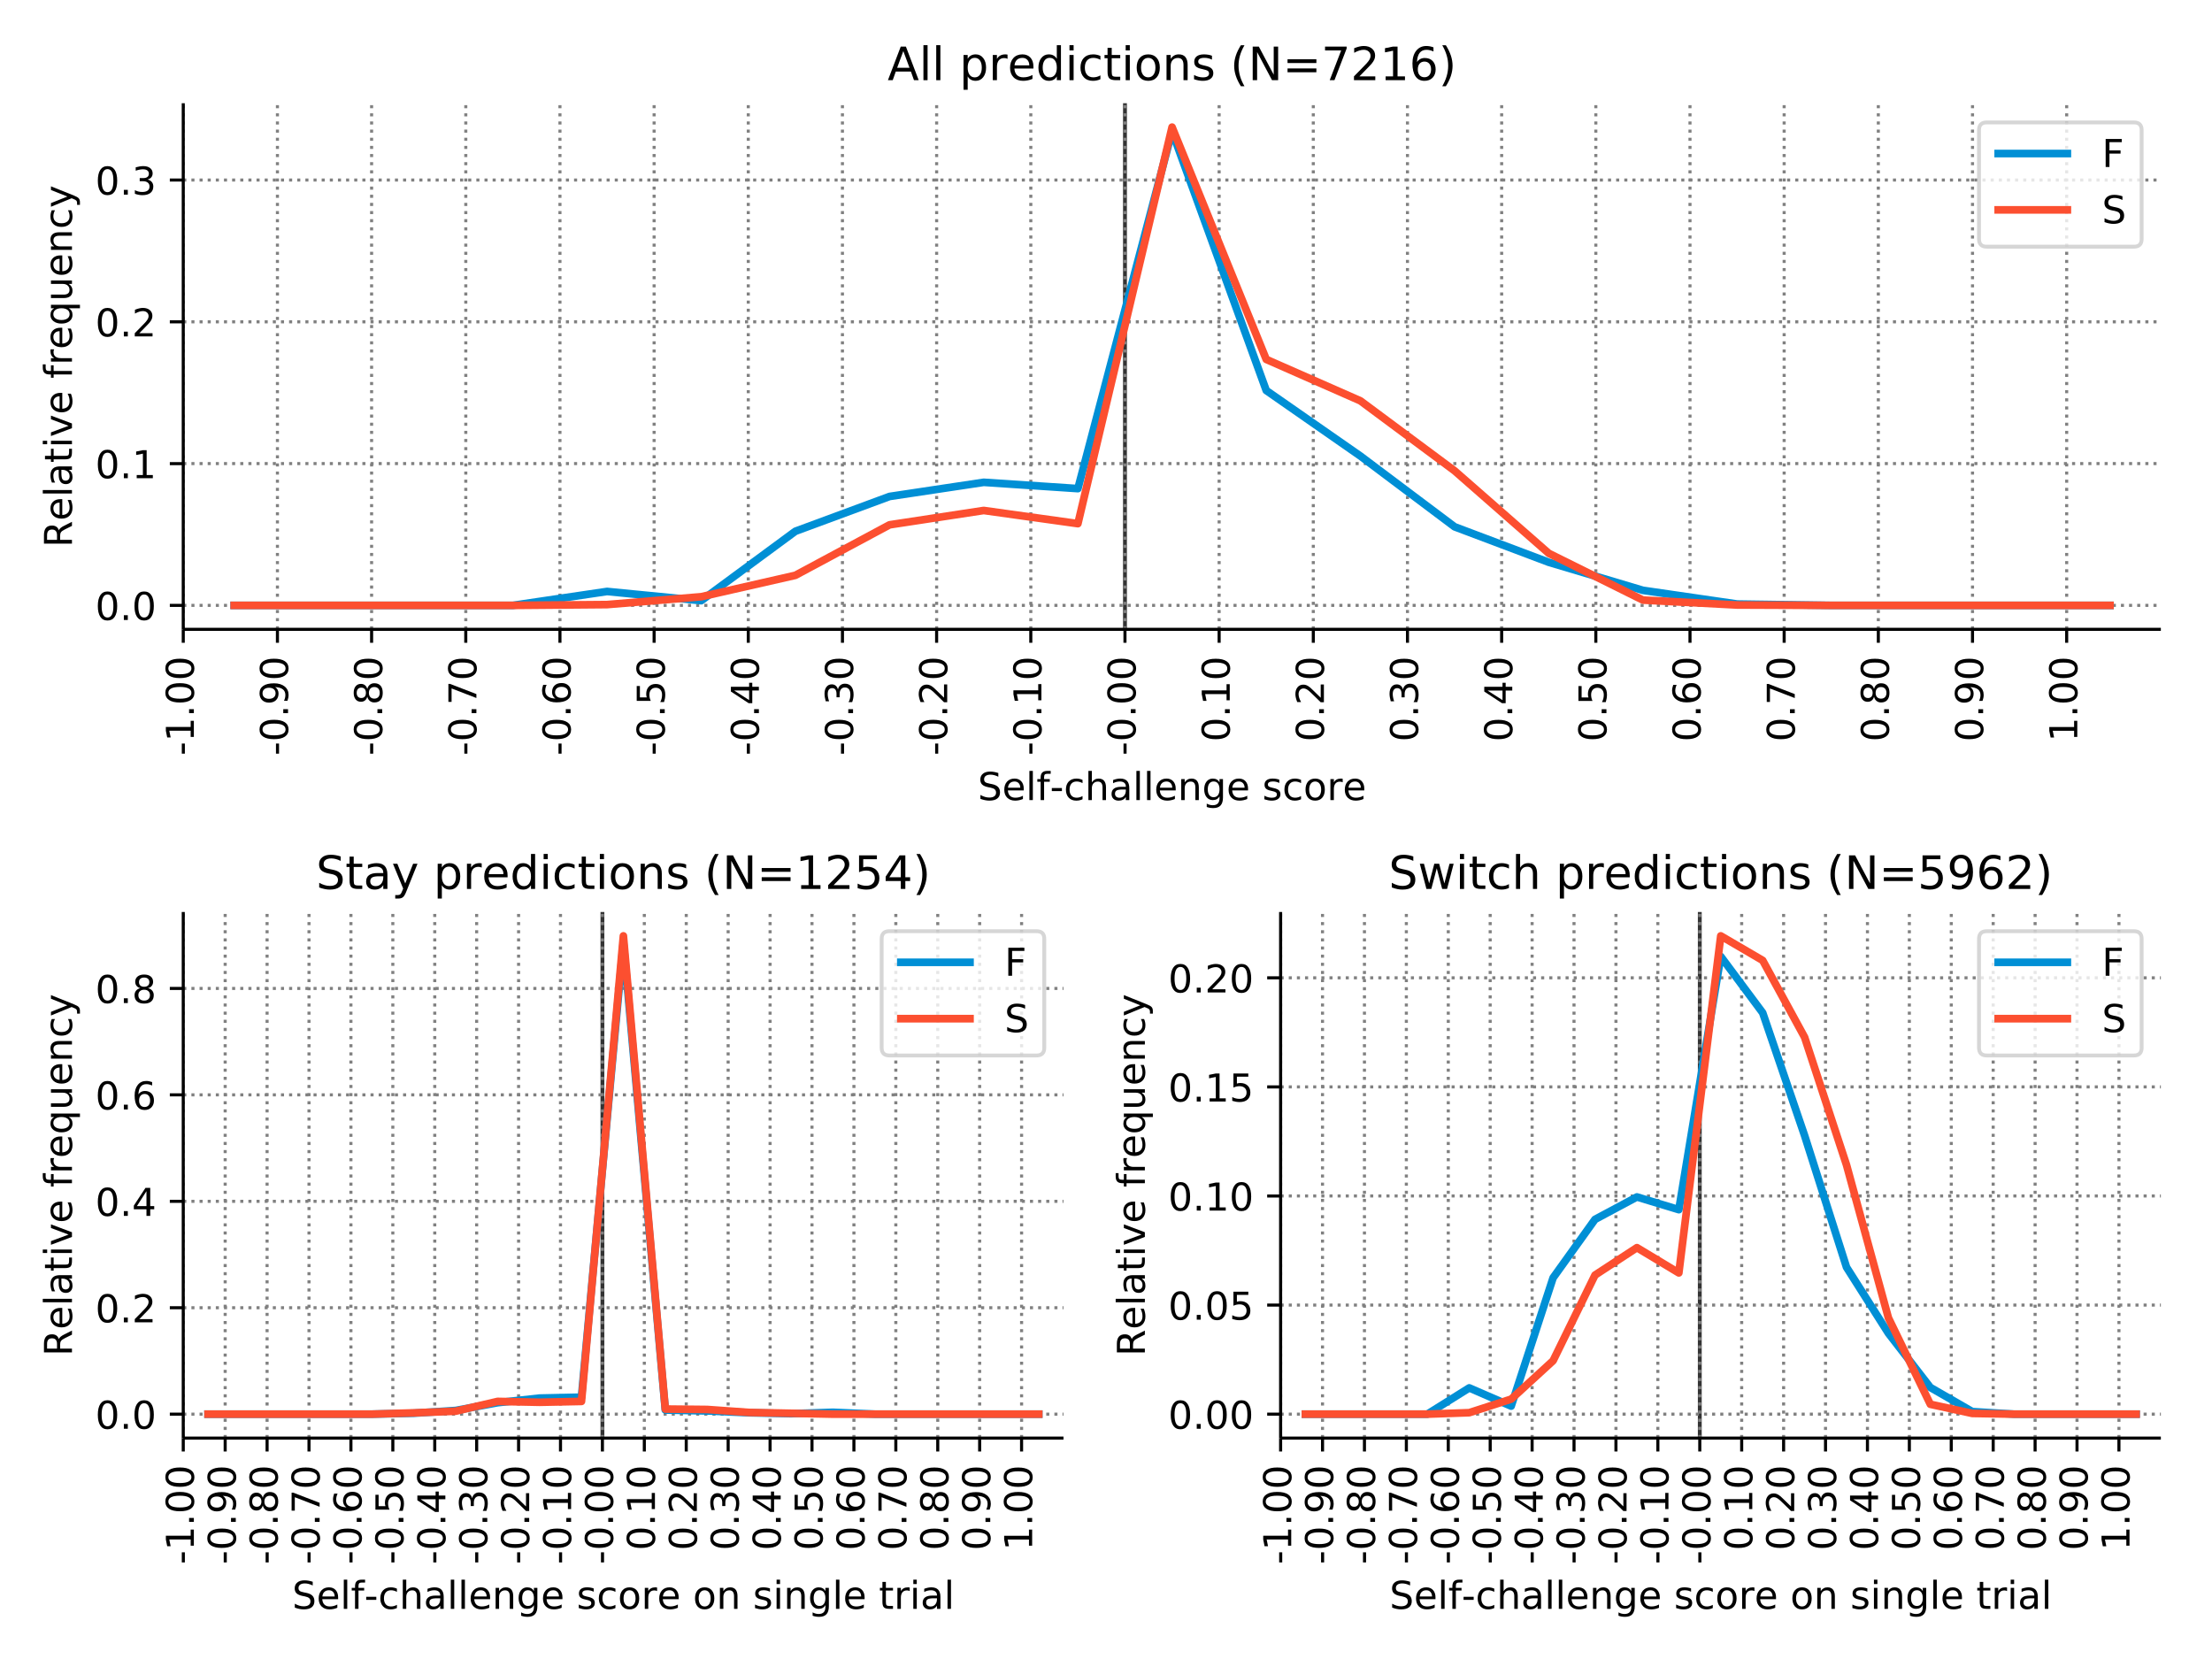 <?xml version="1.0" encoding="UTF-8"?>
<!DOCTYPE svg  PUBLIC '-//W3C//DTD SVG 1.1//EN'  'http://www.w3.org/Graphics/SVG/1.1/DTD/svg11.dtd'>
<!-- Created with matplotlib (http://matplotlib.org/) -->
<svg width="576pt" height="432pt" version="1.1" viewBox="0 0 576 432" xmlns="http://www.w3.org/2000/svg" xmlns:xlink="http://www.w3.org/1999/xlink">
 <defs>
  <style type="text/css">*{stroke-linecap:butt;stroke-linejoin:round;}</style>
 </defs>
 <g id="figure_1">
  <g id="patch_1">
   <path d="m0 432h576v-432h-576z" fill="#fff"/>
  </g>
  <g id="axes_1">
   <g id="patch_2">
    <path d="m47.72 163.87h514.96v-136.99h-514.96z" fill="#fff"/>
   </g>
   <g id="line2d_1">
    <path d="m292.94 163.87v-136.99" clip-path="url(#p08254cccbf)" fill="none" opacity=".8" stroke="#000" stroke-linecap="square"/>
   </g>
   <g id="matplotlib.axis_1">
    <g id="xtick_1">
     <g id="line2d_2">
      <path d="m47.72 163.87v-136.99" clip-path="url(#p08254cccbf)" fill="none" stroke="#808080" stroke-dasharray="0.8,1.32" stroke-width=".8"/>
     </g>
     <g id="line2d_3">
      <defs>
       <path id="mefe4cb2bae" d="m0 0v3.5" stroke="#000" stroke-width=".8"/>
      </defs>
      <use x="47.72" y="163.87" stroke="#000000" stroke-width=".8" xlink:href="#mefe4cb2bae"/>
     </g>
     <g id="text_1"><!-- -1.00 -->
      <defs>
       <path id="DejaVuSans-2d" d="m4.891 31.391h26.312v-8h-26.312z"/>
       <path id="DejaVuSans-31" d="m12.406 8.297h16.109v55.625l-17.531-3.516v8.984l17.438 3.516h9.859v-64.609h16.109v-8.297h-41.984z"/>
       <path id="DejaVuSans-2e" d="m10.688 12.406h10.312v-12.406h-10.312z"/>
       <path id="DejaVuSans-30" d="m31.781 66.406q-7.609 0-11.453-7.5-3.828-7.484-3.828-22.531 0-14.984 3.828-22.484 3.844-7.5 11.453-7.5 7.672 0 11.5 7.5 3.844 7.5 3.844 22.484 0 15.047-3.844 22.531-3.828 7.5-11.5 7.5zm0 7.812q12.266 0 18.734-9.703 6.469-9.688 6.469-28.141 0-18.406-6.469-28.109-6.469-9.688-18.734-9.688-12.25 0-18.719 9.688-6.469 9.703-6.469 28.109 0 18.453 6.469 28.141 6.469 9.703 18.719 9.703z"/>
      </defs>
      <g transform="translate(50.479 196.74) rotate(-90) scale(.1 -.1)">
       <use xlink:href="#DejaVuSans-2d"/>
       <use x="36.084" xlink:href="#DejaVuSans-31"/>
       <use x="99.707" xlink:href="#DejaVuSans-2e"/>
       <use x="131.494" xlink:href="#DejaVuSans-30"/>
       <use x="195.117" xlink:href="#DejaVuSans-30"/>
      </g>
     </g>
    </g>
    <g id="xtick_2">
     <g id="line2d_4">
      <path d="m72.242 163.87v-136.99" clip-path="url(#p08254cccbf)" fill="none" stroke="#808080" stroke-dasharray="0.8,1.32" stroke-width=".8"/>
     </g>
     <g id="line2d_5">
      <use x="72.242" y="163.87" stroke="#000000" stroke-width=".8" xlink:href="#mefe4cb2bae"/>
     </g>
     <g id="text_2"><!-- -0.90 -->
      <defs>
       <path id="DejaVuSans-39" d="m10.984 1.516v8.984q3.719-1.766 7.516-2.688 3.812-0.922 7.484-0.922 9.766 0 14.906 6.562 5.156 6.562 5.891 19.953-2.828-4.203-7.188-6.453-4.344-2.25-9.609-2.25-10.938 0-17.312 6.609-6.375 6.625-6.375 18.109 0 11.219 6.641 18 6.641 6.797 17.672 6.797 12.656 0 19.312-9.703 6.672-9.688 6.672-28.141 0-17.234-8.188-27.516-8.172-10.281-21.984-10.281-3.719 0-7.531 0.734-3.797 0.734-7.906 2.203zm19.625 30.906q6.641 0 10.516 4.531 3.891 4.547 3.891 12.469 0 7.859-3.891 12.422-3.875 4.562-10.516 4.562t-10.516-4.562-3.875-12.422q0-7.922 3.875-12.469 3.875-4.531 10.516-4.531z"/>
      </defs>
      <g transform="translate(75.001 196.74) rotate(-90) scale(.1 -.1)">
       <use xlink:href="#DejaVuSans-2d"/>
       <use x="36.084" xlink:href="#DejaVuSans-30"/>
       <use x="99.707" xlink:href="#DejaVuSans-2e"/>
       <use x="131.494" xlink:href="#DejaVuSans-39"/>
       <use x="195.117" xlink:href="#DejaVuSans-30"/>
      </g>
     </g>
    </g>
    <g id="xtick_3">
     <g id="line2d_6">
      <path d="m96.764 163.87v-136.99" clip-path="url(#p08254cccbf)" fill="none" stroke="#808080" stroke-dasharray="0.8,1.32" stroke-width=".8"/>
     </g>
     <g id="line2d_7">
      <use x="96.764" y="163.87" stroke="#000000" stroke-width=".8" xlink:href="#mefe4cb2bae"/>
     </g>
     <g id="text_3"><!-- -0.80 -->
      <defs>
       <path id="DejaVuSans-38" d="m31.781 34.625q-7.031 0-11.062-3.766-4.016-3.766-4.016-10.344 0-6.594 4.016-10.359 4.031-3.766 11.062-3.766t11.078 3.781q4.062 3.797 4.062 10.344 0 6.578-4.031 10.344-4.016 3.766-11.109 3.766zm-9.859 4.188q-6.344 1.562-9.891 5.906-3.531 4.359-3.531 10.609 0 8.734 6.219 13.812 6.234 5.078 17.062 5.078 10.891 0 17.094-5.078t6.203-13.812q0-6.25-3.547-10.609-3.531-4.344-9.828-5.906 7.125-1.656 11.094-6.5 3.984-4.828 3.984-11.797 0-10.609-6.469-16.281-6.469-5.656-18.531-5.656-12.047 0-18.531 5.656-6.469 5.672-6.469 16.281 0 6.969 4 11.797 4.016 4.844 11.141 6.5zm-3.609 15.578q0-5.656 3.531-8.828 3.547-3.172 9.938-3.172 6.359 0 9.938 3.172 3.594 3.172 3.594 8.828 0 5.672-3.594 8.844-3.578 3.172-9.938 3.172-6.391 0-9.938-3.172-3.531-3.172-3.531-8.844z"/>
      </defs>
      <g transform="translate(99.523 196.74) rotate(-90) scale(.1 -.1)">
       <use xlink:href="#DejaVuSans-2d"/>
       <use x="36.084" xlink:href="#DejaVuSans-30"/>
       <use x="99.707" xlink:href="#DejaVuSans-2e"/>
       <use x="131.494" xlink:href="#DejaVuSans-38"/>
       <use x="195.117" xlink:href="#DejaVuSans-30"/>
      </g>
     </g>
    </g>
    <g id="xtick_4">
     <g id="line2d_8">
      <path d="m121.29 163.87v-136.99" clip-path="url(#p08254cccbf)" fill="none" stroke="#808080" stroke-dasharray="0.8,1.32" stroke-width=".8"/>
     </g>
     <g id="line2d_9">
      <use x="121.286" y="163.87" stroke="#000000" stroke-width=".8" xlink:href="#mefe4cb2bae"/>
     </g>
     <g id="text_4"><!-- -0.70 -->
      <defs>
       <path id="DejaVuSans-37" d="m8.203 72.906h46.875v-4.203l-26.469-68.703h-10.297l24.906 64.594h-35.016z"/>
      </defs>
      <g transform="translate(124.05 196.74) rotate(-90) scale(.1 -.1)">
       <use xlink:href="#DejaVuSans-2d"/>
       <use x="36.084" xlink:href="#DejaVuSans-30"/>
       <use x="99.707" xlink:href="#DejaVuSans-2e"/>
       <use x="131.494" xlink:href="#DejaVuSans-37"/>
       <use x="195.117" xlink:href="#DejaVuSans-30"/>
      </g>
     </g>
    </g>
    <g id="xtick_5">
     <g id="line2d_10">
      <path d="m145.81 163.87v-136.99" clip-path="url(#p08254cccbf)" fill="none" stroke="#808080" stroke-dasharray="0.8,1.32" stroke-width=".8"/>
     </g>
     <g id="line2d_11">
      <use x="145.808" y="163.87" stroke="#000000" stroke-width=".8" xlink:href="#mefe4cb2bae"/>
     </g>
     <g id="text_5"><!-- -0.60 -->
      <defs>
       <path id="DejaVuSans-36" d="m33.016 40.375q-6.641 0-10.531-4.547-3.875-4.531-3.875-12.438 0-7.859 3.875-12.438 3.891-4.562 10.531-4.562t10.516 4.562q3.875 4.578 3.875 12.438 0 7.906-3.875 12.438-3.875 4.547-10.516 4.547zm19.578 30.922v-8.984q-3.719 1.75-7.5 2.672-3.781 0.938-7.5 0.938-9.766 0-14.922-6.594-5.141-6.594-5.875-19.922 2.875 4.25 7.219 6.516 4.359 2.266 9.578 2.266 10.984 0 17.359-6.672 6.375-6.656 6.375-18.125 0-11.234-6.641-18.031-6.641-6.781-17.672-6.781-12.656 0-19.344 9.688-6.688 9.703-6.688 28.109 0 17.281 8.203 27.562t22.016 10.281q3.719 0 7.5-0.734t7.891-2.188z"/>
      </defs>
      <g transform="translate(148.57 196.74) rotate(-90) scale(.1 -.1)">
       <use xlink:href="#DejaVuSans-2d"/>
       <use x="36.084" xlink:href="#DejaVuSans-30"/>
       <use x="99.707" xlink:href="#DejaVuSans-2e"/>
       <use x="131.494" xlink:href="#DejaVuSans-36"/>
       <use x="195.117" xlink:href="#DejaVuSans-30"/>
      </g>
     </g>
    </g>
    <g id="xtick_6">
     <g id="line2d_12">
      <path d="m170.33 163.87v-136.99" clip-path="url(#p08254cccbf)" fill="none" stroke="#808080" stroke-dasharray="0.8,1.32" stroke-width=".8"/>
     </g>
     <g id="line2d_13">
      <use x="170.33" y="163.87" stroke="#000000" stroke-width=".8" xlink:href="#mefe4cb2bae"/>
     </g>
     <g id="text_6"><!-- -0.50 -->
      <defs>
       <path id="DejaVuSans-35" d="m10.797 72.906h38.719v-8.312h-29.688v-17.859q2.141 0.734 4.281 1.094 2.156 0.359 4.312 0.359 12.203 0 19.328-6.688 7.141-6.688 7.141-18.109 0-11.766-7.328-18.297-7.328-6.516-20.656-6.516-4.594 0-9.359 0.781-4.75 0.781-9.828 2.344v9.922q4.391-2.391 9.078-3.562t9.906-1.172q8.453 0 13.375 4.438 4.938 4.438 4.938 12.062 0 7.609-4.938 12.047-4.922 4.453-13.375 4.453-3.953 0-7.891-0.875-3.922-0.875-8.016-2.734z"/>
      </defs>
      <g transform="translate(173.09 196.74) rotate(-90) scale(.1 -.1)">
       <use xlink:href="#DejaVuSans-2d"/>
       <use x="36.084" xlink:href="#DejaVuSans-30"/>
       <use x="99.707" xlink:href="#DejaVuSans-2e"/>
       <use x="131.494" xlink:href="#DejaVuSans-35"/>
       <use x="195.117" xlink:href="#DejaVuSans-30"/>
      </g>
     </g>
    </g>
    <g id="xtick_7">
     <g id="line2d_14">
      <path d="m194.85 163.87v-136.99" clip-path="url(#p08254cccbf)" fill="none" stroke="#808080" stroke-dasharray="0.8,1.32" stroke-width=".8"/>
     </g>
     <g id="line2d_15">
      <use x="194.851" y="163.87" stroke="#000000" stroke-width=".8" xlink:href="#mefe4cb2bae"/>
     </g>
     <g id="text_7"><!-- -0.40 -->
      <defs>
       <path id="DejaVuSans-34" d="m37.797 64.312-24.906-38.922h24.906zm-2.594 8.594h12.406v-47.516h10.406v-8.203h-10.406v-17.188h-9.812v17.188h-32.906v9.516z"/>
      </defs>
      <g transform="translate(197.61 196.74) rotate(-90) scale(.1 -.1)">
       <use xlink:href="#DejaVuSans-2d"/>
       <use x="36.084" xlink:href="#DejaVuSans-30"/>
       <use x="99.707" xlink:href="#DejaVuSans-2e"/>
       <use x="131.494" xlink:href="#DejaVuSans-34"/>
       <use x="195.117" xlink:href="#DejaVuSans-30"/>
      </g>
     </g>
    </g>
    <g id="xtick_8">
     <g id="line2d_16">
      <path d="m219.37 163.87v-136.99" clip-path="url(#p08254cccbf)" fill="none" stroke="#808080" stroke-dasharray="0.8,1.32" stroke-width=".8"/>
     </g>
     <g id="line2d_17">
      <use x="219.373" y="163.87" stroke="#000000" stroke-width=".8" xlink:href="#mefe4cb2bae"/>
     </g>
     <g id="text_8"><!-- -0.30 -->
      <defs>
       <path id="DejaVuSans-33" d="m40.578 39.312q7.078-1.516 11.047-6.312 3.984-4.781 3.984-11.812 0-10.781-7.422-16.703-7.422-5.906-21.094-5.906-4.578 0-9.438 0.906t-10.031 2.719v9.516q4.094-2.391 8.969-3.609 4.891-1.219 10.219-1.219 9.266 0 14.125 3.656t4.859 10.641q0 6.453-4.516 10.078-4.516 3.641-12.562 3.641h-8.5v8.109h8.891q7.266 0 11.125 2.906t3.859 8.375q0 5.609-3.984 8.609-3.969 3.016-11.391 3.016-4.062 0-8.703-0.891-4.641-0.875-10.203-2.719v8.781q5.625 1.562 10.531 2.344t9.25 0.781q11.234 0 17.766-5.109 6.547-5.094 6.547-13.781 0-6.062-3.469-10.234t-9.859-5.781z"/>
      </defs>
      <g transform="translate(222.13 196.74) rotate(-90) scale(.1 -.1)">
       <use xlink:href="#DejaVuSans-2d"/>
       <use x="36.084" xlink:href="#DejaVuSans-30"/>
       <use x="99.707" xlink:href="#DejaVuSans-2e"/>
       <use x="131.494" xlink:href="#DejaVuSans-33"/>
       <use x="195.117" xlink:href="#DejaVuSans-30"/>
      </g>
     </g>
    </g>
    <g id="xtick_9">
     <g id="line2d_18">
      <path d="m243.9 163.87v-136.99" clip-path="url(#p08254cccbf)" fill="none" stroke="#808080" stroke-dasharray="0.8,1.32" stroke-width=".8"/>
     </g>
     <g id="line2d_19">
      <use x="243.895" y="163.87" stroke="#000000" stroke-width=".8" xlink:href="#mefe4cb2bae"/>
     </g>
     <g id="text_9"><!-- -0.20 -->
      <defs>
       <path id="DejaVuSans-32" d="m19.188 8.297h34.422v-8.297h-46.281v8.297q5.609 5.812 15.297 15.594 9.703 9.797 12.188 12.641 4.734 5.312 6.609 9 1.891 3.688 1.891 7.25 0 5.812-4.078 9.469-4.078 3.672-10.625 3.672-4.641 0-9.797-1.609-5.141-1.609-11-4.891v9.969q5.953 2.391 11.125 3.609 5.188 1.219 9.484 1.219 11.328 0 18.062-5.672 6.734-5.656 6.734-15.125 0-4.5-1.688-8.531-1.672-4.016-6.125-9.484-1.219-1.422-7.766-8.188-6.531-6.766-18.453-18.922z"/>
      </defs>
      <g transform="translate(246.65 196.74) rotate(-90) scale(.1 -.1)">
       <use xlink:href="#DejaVuSans-2d"/>
       <use x="36.084" xlink:href="#DejaVuSans-30"/>
       <use x="99.707" xlink:href="#DejaVuSans-2e"/>
       <use x="131.494" xlink:href="#DejaVuSans-32"/>
       <use x="195.117" xlink:href="#DejaVuSans-30"/>
      </g>
     </g>
    </g>
    <g id="xtick_10">
     <g id="line2d_20">
      <path d="m268.42 163.87v-136.99" clip-path="url(#p08254cccbf)" fill="none" stroke="#808080" stroke-dasharray="0.8,1.32" stroke-width=".8"/>
     </g>
     <g id="line2d_21">
      <use x="268.417" y="163.87" stroke="#000000" stroke-width=".8" xlink:href="#mefe4cb2bae"/>
     </g>
     <g id="text_10"><!-- -0.10 -->
      <g transform="translate(271.18 196.74) rotate(-90) scale(.1 -.1)">
       <use xlink:href="#DejaVuSans-2d"/>
       <use x="36.084" xlink:href="#DejaVuSans-30"/>
       <use x="99.707" xlink:href="#DejaVuSans-2e"/>
       <use x="131.494" xlink:href="#DejaVuSans-31"/>
       <use x="195.117" xlink:href="#DejaVuSans-30"/>
      </g>
     </g>
    </g>
    <g id="xtick_11">
     <g id="line2d_22">
      <path d="m292.94 163.87v-136.99" clip-path="url(#p08254cccbf)" fill="none" stroke="#808080" stroke-dasharray="0.8,1.32" stroke-width=".8"/>
     </g>
     <g id="line2d_23">
      <use x="292.939" y="163.87" stroke="#000000" stroke-width=".8" xlink:href="#mefe4cb2bae"/>
     </g>
     <g id="text_11"><!-- -0.00 -->
      <g transform="translate(295.7 196.74) rotate(-90) scale(.1 -.1)">
       <use xlink:href="#DejaVuSans-2d"/>
       <use x="36.084" xlink:href="#DejaVuSans-30"/>
       <use x="99.707" xlink:href="#DejaVuSans-2e"/>
       <use x="131.494" xlink:href="#DejaVuSans-30"/>
       <use x="195.117" xlink:href="#DejaVuSans-30"/>
      </g>
     </g>
    </g>
    <g id="xtick_12">
     <g id="line2d_24">
      <path d="m317.46 163.87v-136.99" clip-path="url(#p08254cccbf)" fill="none" stroke="#808080" stroke-dasharray="0.8,1.32" stroke-width=".8"/>
     </g>
     <g id="line2d_25">
      <use x="317.461" y="163.87" stroke="#000000" stroke-width=".8" xlink:href="#mefe4cb2bae"/>
     </g>
     <g id="text_12"><!-- 0.10 -->
      <g transform="translate(320.22 193.14) rotate(-90) scale(.1 -.1)">
       <use xlink:href="#DejaVuSans-30"/>
       <use x="63.623" xlink:href="#DejaVuSans-2e"/>
       <use x="95.41" xlink:href="#DejaVuSans-31"/>
       <use x="159.033" xlink:href="#DejaVuSans-30"/>
      </g>
     </g>
    </g>
    <g id="xtick_13">
     <g id="line2d_26">
      <path d="m341.98 163.87v-136.99" clip-path="url(#p08254cccbf)" fill="none" stroke="#808080" stroke-dasharray="0.8,1.32" stroke-width=".8"/>
     </g>
     <g id="line2d_27">
      <use x="341.983" y="163.87" stroke="#000000" stroke-width=".8" xlink:href="#mefe4cb2bae"/>
     </g>
     <g id="text_13"><!-- 0.20 -->
      <g transform="translate(344.74 193.14) rotate(-90) scale(.1 -.1)">
       <use xlink:href="#DejaVuSans-30"/>
       <use x="63.623" xlink:href="#DejaVuSans-2e"/>
       <use x="95.41" xlink:href="#DejaVuSans-32"/>
       <use x="159.033" xlink:href="#DejaVuSans-30"/>
      </g>
     </g>
    </g>
    <g id="xtick_14">
     <g id="line2d_28">
      <path d="m366.5 163.87v-136.99" clip-path="url(#p08254cccbf)" fill="none" stroke="#808080" stroke-dasharray="0.8,1.32" stroke-width=".8"/>
     </g>
     <g id="line2d_29">
      <use x="366.505" y="163.87" stroke="#000000" stroke-width=".8" xlink:href="#mefe4cb2bae"/>
     </g>
     <g id="text_14"><!-- 0.30 -->
      <g transform="translate(369.26 193.14) rotate(-90) scale(.1 -.1)">
       <use xlink:href="#DejaVuSans-30"/>
       <use x="63.623" xlink:href="#DejaVuSans-2e"/>
       <use x="95.41" xlink:href="#DejaVuSans-33"/>
       <use x="159.033" xlink:href="#DejaVuSans-30"/>
      </g>
     </g>
    </g>
    <g id="xtick_15">
     <g id="line2d_30">
      <path d="m391.03 163.87v-136.99" clip-path="url(#p08254cccbf)" fill="none" stroke="#808080" stroke-dasharray="0.8,1.32" stroke-width=".8"/>
     </g>
     <g id="line2d_31">
      <use x="391.027" y="163.87" stroke="#000000" stroke-width=".8" xlink:href="#mefe4cb2bae"/>
     </g>
     <g id="text_15"><!-- 0.40 -->
      <g transform="translate(393.79 193.14) rotate(-90) scale(.1 -.1)">
       <use xlink:href="#DejaVuSans-30"/>
       <use x="63.623" xlink:href="#DejaVuSans-2e"/>
       <use x="95.41" xlink:href="#DejaVuSans-34"/>
       <use x="159.033" xlink:href="#DejaVuSans-30"/>
      </g>
     </g>
    </g>
    <g id="xtick_16">
     <g id="line2d_32">
      <path d="m415.55 163.87v-136.99" clip-path="url(#p08254cccbf)" fill="none" stroke="#808080" stroke-dasharray="0.8,1.32" stroke-width=".8"/>
     </g>
     <g id="line2d_33">
      <use x="415.549" y="163.87" stroke="#000000" stroke-width=".8" xlink:href="#mefe4cb2bae"/>
     </g>
     <g id="text_16"><!-- 0.50 -->
      <g transform="translate(418.31 193.14) rotate(-90) scale(.1 -.1)">
       <use xlink:href="#DejaVuSans-30"/>
       <use x="63.623" xlink:href="#DejaVuSans-2e"/>
       <use x="95.41" xlink:href="#DejaVuSans-35"/>
       <use x="159.033" xlink:href="#DejaVuSans-30"/>
      </g>
     </g>
    </g>
    <g id="xtick_17">
     <g id="line2d_34">
      <path d="m440.07 163.87v-136.99" clip-path="url(#p08254cccbf)" fill="none" stroke="#808080" stroke-dasharray="0.8,1.32" stroke-width=".8"/>
     </g>
     <g id="line2d_35">
      <use x="440.07" y="163.87" stroke="#000000" stroke-width=".8" xlink:href="#mefe4cb2bae"/>
     </g>
     <g id="text_17"><!-- 0.60 -->
      <g transform="translate(442.83 193.14) rotate(-90) scale(.1 -.1)">
       <use xlink:href="#DejaVuSans-30"/>
       <use x="63.623" xlink:href="#DejaVuSans-2e"/>
       <use x="95.41" xlink:href="#DejaVuSans-36"/>
       <use x="159.033" xlink:href="#DejaVuSans-30"/>
      </g>
     </g>
    </g>
    <g id="xtick_18">
     <g id="line2d_36">
      <path d="m464.59 163.87v-136.99" clip-path="url(#p08254cccbf)" fill="none" stroke="#808080" stroke-dasharray="0.8,1.32" stroke-width=".8"/>
     </g>
     <g id="line2d_37">
      <use x="464.592" y="163.87" stroke="#000000" stroke-width=".8" xlink:href="#mefe4cb2bae"/>
     </g>
     <g id="text_18"><!-- 0.70 -->
      <g transform="translate(467.35 193.14) rotate(-90) scale(.1 -.1)">
       <use xlink:href="#DejaVuSans-30"/>
       <use x="63.623" xlink:href="#DejaVuSans-2e"/>
       <use x="95.41" xlink:href="#DejaVuSans-37"/>
       <use x="159.033" xlink:href="#DejaVuSans-30"/>
      </g>
     </g>
    </g>
    <g id="xtick_19">
     <g id="line2d_38">
      <path d="m489.11 163.87v-136.99" clip-path="url(#p08254cccbf)" fill="none" stroke="#808080" stroke-dasharray="0.8,1.32" stroke-width=".8"/>
     </g>
     <g id="line2d_39">
      <use x="489.114" y="163.87" stroke="#000000" stroke-width=".8" xlink:href="#mefe4cb2bae"/>
     </g>
     <g id="text_19"><!-- 0.80 -->
      <g transform="translate(491.87 193.14) rotate(-90) scale(.1 -.1)">
       <use xlink:href="#DejaVuSans-30"/>
       <use x="63.623" xlink:href="#DejaVuSans-2e"/>
       <use x="95.41" xlink:href="#DejaVuSans-38"/>
       <use x="159.033" xlink:href="#DejaVuSans-30"/>
      </g>
     </g>
    </g>
    <g id="xtick_20">
     <g id="line2d_40">
      <path d="m513.64 163.87v-136.99" clip-path="url(#p08254cccbf)" fill="none" stroke="#808080" stroke-dasharray="0.8,1.32" stroke-width=".8"/>
     </g>
     <g id="line2d_41">
      <use x="513.636" y="163.87" stroke="#000000" stroke-width=".8" xlink:href="#mefe4cb2bae"/>
     </g>
     <g id="text_20"><!-- 0.90 -->
      <g transform="translate(516.4 193.14) rotate(-90) scale(.1 -.1)">
       <use xlink:href="#DejaVuSans-30"/>
       <use x="63.623" xlink:href="#DejaVuSans-2e"/>
       <use x="95.41" xlink:href="#DejaVuSans-39"/>
       <use x="159.033" xlink:href="#DejaVuSans-30"/>
      </g>
     </g>
    </g>
    <g id="xtick_21">
     <g id="line2d_42">
      <path d="m538.16 163.87v-136.99" clip-path="url(#p08254cccbf)" fill="none" stroke="#808080" stroke-dasharray="0.8,1.32" stroke-width=".8"/>
     </g>
     <g id="line2d_43">
      <use x="538.158" y="163.87" stroke="#000000" stroke-width=".8" xlink:href="#mefe4cb2bae"/>
     </g>
     <g id="text_21"><!-- 1.00 -->
      <g transform="translate(540.92 193.14) rotate(-90) scale(.1 -.1)">
       <use xlink:href="#DejaVuSans-31"/>
       <use x="63.623" xlink:href="#DejaVuSans-2e"/>
       <use x="95.41" xlink:href="#DejaVuSans-30"/>
       <use x="159.033" xlink:href="#DejaVuSans-30"/>
      </g>
     </g>
    </g>
    <g id="text_22"><!-- Self-challenge score -->
     <defs>
      <path id="DejaVuSans-53" d="m53.516 70.516v-9.625q-5.609 2.688-10.594 4-4.984 1.328-9.625 1.328-8.047 0-12.422-3.125t-4.375-8.891q0-4.844 2.906-7.312 2.906-2.453 11.016-3.969l5.953-1.219q11.031-2.109 16.281-7.406t5.25-14.172q0-10.609-7.109-16.078-7.094-5.469-20.812-5.469-5.172 0-11.016 1.172-5.828 1.172-12.078 3.469v10.156q6-3.359 11.766-5.078 5.766-1.703 11.328-1.703 8.438 0 13.031 3.312 4.594 3.328 4.594 9.484 0 5.359-3.297 8.391t-10.812 4.547l-6.016 1.172q-11.031 2.188-15.969 6.875-4.922 4.688-4.922 13.047 0 9.672 6.812 15.234t18.766 5.562q5.141 0 10.453-0.938 5.328-0.922 10.891-2.766z"/>
      <path id="DejaVuSans-65" d="m56.203 29.594v-4.391h-41.312q0.594-9.281 5.594-14.141t13.938-4.859q5.172 0 10.031 1.266t9.656 3.812v-8.5q-4.844-2.047-9.922-3.125t-10.297-1.078q-13.094 0-20.734 7.609-7.641 7.625-7.641 20.625 0 13.422 7.25 21.297 7.25 7.891 19.562 7.891 11.031 0 17.453-7.109 6.422-7.094 6.422-19.297zm-8.984 2.641q-0.094 7.359-4.125 11.75-4.031 4.406-10.672 4.406-7.516 0-12.031-4.25t-5.203-11.969z"/>
      <path id="DejaVuSans-6c" d="m9.422 75.984h8.984v-75.984h-8.984z"/>
      <path id="DejaVuSans-66" d="m37.109 75.984v-7.484h-8.594q-4.828 0-6.719-1.953-1.875-1.953-1.875-7.031v-4.828h14.797v-6.984h-14.797v-47.703h-9.031v47.703h-8.594v6.984h8.594v3.812q0 9.125 4.25 13.297 4.25 4.188 13.469 4.188z"/>
      <path id="DejaVuSans-63" d="m48.781 52.594v-8.406q-3.812 2.109-7.641 3.156t-7.734 1.047q-8.75 0-13.594-5.547-4.828-5.531-4.828-15.547t4.828-15.562q4.844-5.531 13.594-5.531 3.906 0 7.734 1.047t7.641 3.156v-8.312q-3.766-1.75-7.797-2.625-4.016-0.891-8.562-0.891-12.359 0-19.641 7.766-7.266 7.766-7.266 20.953 0 13.375 7.344 21.031 7.359 7.672 20.156 7.672 4.141 0 8.094-0.859 3.953-0.844 7.672-2.547z"/>
      <path id="DejaVuSans-68" d="m54.891 33.016v-33.016h-8.984v32.719q0 7.766-3.031 11.609-3.031 3.859-9.078 3.859-7.281 0-11.484-4.641-4.203-4.625-4.203-12.641v-30.906h-9.031v75.984h9.031v-29.797q3.234 4.938 7.594 7.375 4.375 2.438 10.094 2.438 9.422 0 14.25-5.828 4.844-5.828 4.844-17.156z"/>
      <path id="DejaVuSans-61" d="m34.281 27.484q-10.891 0-15.094-2.484t-4.203-8.5q0-4.781 3.156-7.594 3.156-2.797 8.562-2.797 7.484 0 12 5.297t4.516 14.078v2zm17.922 3.719v-31.203h-8.984v8.297q-3.078-4.969-7.672-7.344t-11.234-2.375q-8.391 0-13.359 4.719-4.953 4.719-4.953 12.625 0 9.219 6.172 13.906 6.188 4.688 18.438 4.688h12.609v0.891q0 6.203-4.078 9.594t-11.453 3.391q-4.688 0-9.141-1.125-4.438-1.125-8.531-3.375v8.312q4.922 1.906 9.562 2.844 4.641 0.953 9.031 0.953 11.875 0 17.734-6.156 5.859-6.141 5.859-18.641z"/>
      <path id="DejaVuSans-6e" d="m54.891 33.016v-33.016h-8.984v32.719q0 7.766-3.031 11.609-3.031 3.859-9.078 3.859-7.281 0-11.484-4.641-4.203-4.625-4.203-12.641v-30.906h-9.031v54.688h9.031v-8.5q3.234 4.938 7.594 7.375 4.375 2.438 10.094 2.438 9.422 0 14.25-5.828 4.844-5.828 4.844-17.156z"/>
      <path id="DejaVuSans-67" d="m45.406 27.984q0 9.766-4.031 15.125-4.016 5.375-11.297 5.375-7.219 0-11.25-5.375-4.031-5.359-4.031-15.125 0-9.719 4.031-15.094t11.25-5.375q7.281 0 11.297 5.375 4.031 5.375 4.031 15.094zm8.984-21.203q0-13.953-6.203-20.766-6.188-6.812-18.984-6.812-4.734 0-8.938 0.703t-8.156 2.172v8.734q3.953-2.141 7.812-3.156 3.859-1.031 7.859-1.031 8.844 0 13.234 4.609t4.391 13.938v4.453q-2.781-4.844-7.125-7.234t-10.406-2.391q-10.047 0-16.203 7.656-6.156 7.672-6.156 20.328 0 12.688 6.156 20.344 6.156 7.672 16.203 7.672 6.062 0 10.406-2.391t7.125-7.219v8.297h8.984z"/>
      <path id="DejaVuSans-73" d="m44.281 53.078v-8.5q-3.797 1.953-7.906 2.922-4.094 0.984-8.5 0.984-6.688 0-10.031-2.047t-3.344-6.156q0-3.125 2.391-4.906t9.625-3.391l3.078-0.688q9.562-2.047 13.594-5.781t4.031-10.422q0-7.625-6.031-12.078-6.031-4.438-16.578-4.438-4.391 0-9.156 0.859t-10.031 2.562v9.281q4.984-2.594 9.812-3.891 4.828-1.281 9.578-1.281 6.344 0 9.75 2.172 3.422 2.172 3.422 6.125 0 3.656-2.469 5.609-2.453 1.953-10.812 3.766l-3.125 0.734q-8.344 1.75-12.062 5.391-3.703 3.641-3.703 9.984 0 7.719 5.469 11.906 5.469 4.203 15.531 4.203 4.969 0 9.359-0.734 4.406-0.719 8.109-2.188z"/>
      <path id="DejaVuSans-6f" d="m30.609 48.391q-7.219 0-11.422-5.641t-4.203-15.453 4.172-15.453q4.188-5.641 11.453-5.641 7.188 0 11.375 5.656 4.203 5.672 4.203 15.438 0 9.719-4.203 15.406-4.188 5.688-11.375 5.688zm0 7.609q11.719 0 18.406-7.625 6.703-7.609 6.703-21.078 0-13.422-6.703-21.078-6.688-7.641-18.406-7.641-11.766 0-18.438 7.641-6.656 7.656-6.656 21.078 0 13.469 6.656 21.078 6.672 7.625 18.438 7.625z"/>
      <path id="DejaVuSans-72" d="m41.109 46.297q-1.516 0.875-3.297 1.281-1.781 0.422-3.922 0.422-7.625 0-11.703-4.953t-4.078-14.234v-28.812h-9.031v54.688h9.031v-8.5q2.844 4.984 7.375 7.391 4.547 2.422 11.047 2.422 0.922 0 2.047-0.125 1.125-0.109 2.484-0.359z"/>
     </defs>
     <g transform="translate(254.61 208.34) scale(.1 -.1)">
      <use xlink:href="#DejaVuSans-53"/>
      <use x="63.477" xlink:href="#DejaVuSans-65"/>
      <use x="125" xlink:href="#DejaVuSans-6c"/>
      <use x="152.783" xlink:href="#DejaVuSans-66"/>
      <use x="187.91" xlink:href="#DejaVuSans-2d"/>
      <use x="223.994" xlink:href="#DejaVuSans-63"/>
      <use x="278.975" xlink:href="#DejaVuSans-68"/>
      <use x="342.354" xlink:href="#DejaVuSans-61"/>
      <use x="403.633" xlink:href="#DejaVuSans-6c"/>
      <use x="431.416" xlink:href="#DejaVuSans-6c"/>
      <use x="459.199" xlink:href="#DejaVuSans-65"/>
      <use x="520.723" xlink:href="#DejaVuSans-6e"/>
      <use x="584.102" xlink:href="#DejaVuSans-67"/>
      <use x="647.578" xlink:href="#DejaVuSans-65"/>
      <use x="709.102" xlink:href="#DejaVuSans-20"/>
      <use x="740.889" xlink:href="#DejaVuSans-73"/>
      <use x="792.988" xlink:href="#DejaVuSans-63"/>
      <use x="847.969" xlink:href="#DejaVuSans-6f"/>
      <use x="909.15" xlink:href="#DejaVuSans-72"/>
      <use x="950.232" xlink:href="#DejaVuSans-65"/>
     </g>
    </g>
   </g>
   <g id="matplotlib.axis_2">
    <g id="ytick_1">
     <g id="line2d_44">
      <path d="m47.72 157.64h514.96" clip-path="url(#p08254cccbf)" fill="none" stroke="#808080" stroke-dasharray="0.8,1.32" stroke-width=".8"/>
     </g>
     <g id="line2d_45">
      <defs>
       <path id="mea1b1efeb5" d="m0 0h-3.5" stroke="#000" stroke-width=".8"/>
      </defs>
      <use x="47.72" y="157.643" stroke="#000000" stroke-width=".8" xlink:href="#mea1b1efeb5"/>
     </g>
     <g id="text_23"><!-- 0.0 -->
      <g transform="translate(24.817 161.44) scale(.1 -.1)">
       <use xlink:href="#DejaVuSans-30"/>
       <use x="63.623" xlink:href="#DejaVuSans-2e"/>
       <use x="95.41" xlink:href="#DejaVuSans-30"/>
      </g>
     </g>
    </g>
    <g id="ytick_2">
     <g id="line2d_46">
      <path d="m47.72 120.72h514.96" clip-path="url(#p08254cccbf)" fill="none" stroke="#808080" stroke-dasharray="0.8,1.32" stroke-width=".8"/>
     </g>
     <g id="line2d_47">
      <use x="47.72" y="120.722" stroke="#000000" stroke-width=".8" xlink:href="#mea1b1efeb5"/>
     </g>
     <g id="text_24"><!-- 0.1 -->
      <g transform="translate(24.817 124.52) scale(.1 -.1)">
       <use xlink:href="#DejaVuSans-30"/>
       <use x="63.623" xlink:href="#DejaVuSans-2e"/>
       <use x="95.41" xlink:href="#DejaVuSans-31"/>
      </g>
     </g>
    </g>
    <g id="ytick_3">
     <g id="line2d_48">
      <path d="m47.72 83.801h514.96" clip-path="url(#p08254cccbf)" fill="none" stroke="#808080" stroke-dasharray="0.8,1.32" stroke-width=".8"/>
     </g>
     <g id="line2d_49">
      <use x="47.72" y="83.801" stroke="#000000" stroke-width=".8" xlink:href="#mea1b1efeb5"/>
     </g>
     <g id="text_25"><!-- 0.2 -->
      <g transform="translate(24.817 87.601) scale(.1 -.1)">
       <use xlink:href="#DejaVuSans-30"/>
       <use x="63.623" xlink:href="#DejaVuSans-2e"/>
       <use x="95.41" xlink:href="#DejaVuSans-32"/>
      </g>
     </g>
    </g>
    <g id="ytick_4">
     <g id="line2d_50">
      <path d="m47.72 46.881h514.96" clip-path="url(#p08254cccbf)" fill="none" stroke="#808080" stroke-dasharray="0.8,1.32" stroke-width=".8"/>
     </g>
     <g id="line2d_51">
      <use x="47.72" y="46.881" stroke="#000000" stroke-width=".8" xlink:href="#mea1b1efeb5"/>
     </g>
     <g id="text_26"><!-- 0.3 -->
      <g transform="translate(24.817 50.68) scale(.1 -.1)">
       <use xlink:href="#DejaVuSans-30"/>
       <use x="63.623" xlink:href="#DejaVuSans-2e"/>
       <use x="95.41" xlink:href="#DejaVuSans-33"/>
      </g>
     </g>
    </g>
    <g id="text_27"><!-- Relative frequency -->
     <defs>
      <path id="DejaVuSans-52" d="m44.391 34.188q3.172-1.078 6.172-4.594t6.031-9.672l10.016-19.922h-10.609l-9.312 18.703q-3.625 7.328-7.016 9.719t-9.25 2.391h-10.75v-30.812h-9.859v72.906h22.266q12.5 0 18.656-5.234 6.156-5.219 6.156-15.766 0-6.891-3.203-11.438-3.203-4.531-9.297-6.281zm-24.719 30.609v-25.875h12.406q7.125 0 10.766 3.297t3.641 9.688-3.641 9.641-10.766 3.25z"/>
      <path id="DejaVuSans-74" d="m18.312 70.219v-15.531h18.5v-6.984h-18.5v-29.688q0-6.688 1.828-8.594t7.453-1.906h9.219v-7.516h-9.219q-10.406 0-14.359 3.875-3.953 3.891-3.953 14.141v29.688h-6.594v6.984h6.594v15.531z"/>
      <path id="DejaVuSans-69" d="m9.422 54.688h8.984v-54.688h-8.984zm0 21.297h8.984v-11.391h-8.984z"/>
      <path id="DejaVuSans-76" d="m2.984 54.688h9.516l17.094-45.891 17.094 45.891h9.516l-20.516-54.688h-12.203z"/>
      <path id="DejaVuSans-71" d="m14.797 27.297q0-9.906 4.078-15.547t11.203-5.641 11.219 5.641q4.109 5.641 4.109 15.547t-4.109 15.547q-4.094 5.641-11.219 5.641t-11.203-5.641-4.078-15.547zm30.609-19.094q-2.828-4.875-7.156-7.25-4.312-2.375-10.375-2.375-9.906 0-16.141 7.906-6.219 7.922-6.219 20.812t6.219 20.797q6.234 7.906 16.141 7.906 6.062 0 10.375-2.375 4.328-2.359 7.156-7.234v8.297h8.984v-75.484h-8.984z"/>
      <path id="DejaVuSans-75" d="m8.5 21.578v33.109h8.984v-32.766q0-7.766 3.016-11.656 3.031-3.875 9.094-3.875 7.266 0 11.484 4.641 4.234 4.641 4.234 12.656v31h8.984v-54.688h-8.984v8.406q-3.266-4.984-7.594-7.406-4.312-2.422-10.031-2.422-9.422 0-14.312 5.859-4.875 5.859-4.875 17.141zm22.609 34.422z"/>
      <path id="DejaVuSans-79" d="m32.172-5.078q-3.797-9.766-7.422-12.734-3.609-2.984-9.656-2.984h-7.188v7.516h5.281q3.703 0 5.75 1.766 2.062 1.75 4.547 8.297l1.609 4.094-22.109 53.812h9.516l17.094-42.766 17.094 42.766h9.516z"/>
     </defs>
     <g transform="translate(18.737 142.54) rotate(-90) scale(.1 -.1)">
      <use xlink:href="#DejaVuSans-52"/>
      <use x="69.42" xlink:href="#DejaVuSans-65"/>
      <use x="130.943" xlink:href="#DejaVuSans-6c"/>
      <use x="158.727" xlink:href="#DejaVuSans-61"/>
      <use x="220.006" xlink:href="#DejaVuSans-74"/>
      <use x="259.215" xlink:href="#DejaVuSans-69"/>
      <use x="286.998" xlink:href="#DejaVuSans-76"/>
      <use x="346.178" xlink:href="#DejaVuSans-65"/>
      <use x="407.701" xlink:href="#DejaVuSans-20"/>
      <use x="439.488" xlink:href="#DejaVuSans-66"/>
      <use x="474.693" xlink:href="#DejaVuSans-72"/>
      <use x="515.775" xlink:href="#DejaVuSans-65"/>
      <use x="577.299" xlink:href="#DejaVuSans-71"/>
      <use x="640.775" xlink:href="#DejaVuSans-75"/>
      <use x="704.154" xlink:href="#DejaVuSans-65"/>
      <use x="765.678" xlink:href="#DejaVuSans-6e"/>
      <use x="829.057" xlink:href="#DejaVuSans-63"/>
      <use x="884.037" xlink:href="#DejaVuSans-79"/>
     </g>
    </g>
   </g>
   <g id="line2d_52">
    <path d="m59.981 157.64h24.522 24.522 24.522l24.522-3.625 24.522 2.397 24.522-18.069 24.522-9.064 24.522-3.684 24.522 1.637 24.522-93.033 24.522 67.48 24.522 17.075 24.522 18.42 24.522 9.239 24.522 7.309 24.522 3.567 24.522 0.351h24.522 24.522 24.522" clip-path="url(#p08254cccbf)" fill="none" stroke="#008fd5" stroke-linecap="square" stroke-width="2"/>
   </g>
   <g id="line2d_53">
    <path d="m59.981 157.64h24.522 24.522 24.522l24.522-0.205 24.522-2.047 24.522-5.577 24.522-13.149 24.522-3.735 24.522 3.428 24.522-103.25 24.522 60.477 24.522 10.796 24.522 18.215 24.522 21.489 24.522 12.177 24.522 1.279 24.522 0.102h24.522 24.522 24.522" clip-path="url(#p08254cccbf)" fill="none" stroke="#fc4f30" stroke-linecap="square" stroke-width="2"/>
   </g>
   <g id="patch_3">
    <path d="m47.72 163.87v-136.99" fill="none" stroke="#000" stroke-linecap="square" stroke-width=".8"/>
   </g>
   <g id="patch_4">
    <path d="m47.72 163.87h514.96" fill="none" stroke="#000" stroke-linecap="square" stroke-width=".8"/>
   </g>
   <g id="text_28"><!-- All predictions (N=7216) -->
    <defs>
     <path id="DejaVuSans-41" d="m34.188 63.188-13.391-36.281h26.812zm-5.578 9.719h11.188l27.781-72.906h-10.25l-6.641 18.703h-32.859l-6.641-18.703h-10.406z"/>
     <path id="DejaVuSans-70" d="m18.109 8.203v-29h-9.031v75.484h9.031v-8.297q2.844 4.875 7.156 7.234 4.328 2.375 10.328 2.375 9.969 0 16.188-7.906 6.234-7.906 6.234-20.797t-6.234-20.812q-6.219-7.906-16.188-7.906-6 0-10.328 2.375-4.312 2.375-7.156 7.25zm30.578 19.094q0 9.906-4.078 15.547t-11.203 5.641q-7.141 0-11.219-5.641t-4.078-15.547 4.078-15.547 11.219-5.641q7.125 0 11.203 5.641t4.078 15.547z"/>
     <path id="DejaVuSans-64" d="m45.406 46.391v29.594h8.984v-75.984h-8.984v8.203q-2.828-4.875-7.156-7.25-4.312-2.375-10.375-2.375-9.906 0-16.141 7.906-6.219 7.922-6.219 20.812t6.219 20.797q6.234 7.906 16.141 7.906 6.062 0 10.375-2.375 4.328-2.359 7.156-7.234zm-30.609-19.094q0-9.906 4.078-15.547t11.203-5.641 11.219 5.641q4.109 5.641 4.109 15.547t-4.109 15.547q-4.094 5.641-11.219 5.641t-11.203-5.641-4.078-15.547z"/>
     <path id="DejaVuSans-28" d="m31 75.875q-6.531-11.219-9.719-22.219-3.172-10.984-3.172-22.266 0-11.266 3.203-22.328t9.688-22.25h-7.812q-7.312 11.484-10.953 22.562t-3.641 22.016q0 10.891 3.609 21.922 3.625 11.047 10.984 22.562z"/>
     <path id="DejaVuSans-4e" d="m9.812 72.906h13.281l32.328-60.984v60.984h9.562v-72.906h-13.281l-32.312 60.984v-60.984h-9.578z"/>
     <path id="DejaVuSans-3d" d="m10.594 45.406h62.594v-8.203h-62.594zm0-19.922h62.594v-8.297h-62.594z"/>
     <path id="DejaVuSans-29" d="m8.016 75.875h7.812q7.312-11.516 10.953-22.562 3.641-11.031 3.641-21.922 0-10.938-3.641-22.016t-10.953-22.562h-7.812q6.484 11.188 9.688 22.25t3.203 22.328q0 11.281-3.203 22.266-3.203 11-9.688 22.219z"/>
    </defs>
    <g transform="translate(231.12 20.88) scale(.12 -.12)">
     <use xlink:href="#DejaVuSans-41"/>
     <use x="68.408" xlink:href="#DejaVuSans-6c"/>
     <use x="96.191" xlink:href="#DejaVuSans-6c"/>
     <use x="123.975" xlink:href="#DejaVuSans-20"/>
     <use x="155.762" xlink:href="#DejaVuSans-70"/>
     <use x="219.238" xlink:href="#DejaVuSans-72"/>
     <use x="260.32" xlink:href="#DejaVuSans-65"/>
     <use x="321.844" xlink:href="#DejaVuSans-64"/>
     <use x="385.32" xlink:href="#DejaVuSans-69"/>
     <use x="413.104" xlink:href="#DejaVuSans-63"/>
     <use x="468.084" xlink:href="#DejaVuSans-74"/>
     <use x="507.293" xlink:href="#DejaVuSans-69"/>
     <use x="535.076" xlink:href="#DejaVuSans-6f"/>
     <use x="596.258" xlink:href="#DejaVuSans-6e"/>
     <use x="659.637" xlink:href="#DejaVuSans-73"/>
     <use x="711.736" xlink:href="#DejaVuSans-20"/>
     <use x="743.523" xlink:href="#DejaVuSans-28"/>
     <use x="782.537" xlink:href="#DejaVuSans-4e"/>
     <use x="857.342" xlink:href="#DejaVuSans-3d"/>
     <use x="941.131" xlink:href="#DejaVuSans-37"/>
     <use x="1004.754" xlink:href="#DejaVuSans-32"/>
     <use x="1068.377" xlink:href="#DejaVuSans-31"/>
     <use x="1132" xlink:href="#DejaVuSans-36"/>
     <use x="1195.623" xlink:href="#DejaVuSans-29"/>
    </g>
   </g>
   <g id="legend_1">
    <g id="patch_5">
     <path d="m517.33 64.236h38.348q2 0 2-2v-28.356q0-2-2-2h-38.348q-2 0-2 2v28.356q0 2 2 2z" fill="#fff" opacity=".8" stroke="#ccc"/>
    </g>
    <g id="line2d_54">
     <path d="m519.33 39.978h20" fill="none" stroke="#008fd5" stroke-linecap="square" stroke-width="2"/>
    </g>
    <g id="text_29"><!-- F -->
     <defs>
      <path id="DejaVuSans-46" d="m9.812 72.906h41.891v-8.312h-32.031v-21.484h28.906v-8.297h-28.906v-34.812h-9.859z"/>
     </defs>
     <g transform="translate(547.33 43.478) scale(.1 -.1)">
      <use xlink:href="#DejaVuSans-46"/>
     </g>
    </g>
    <g id="line2d_56">
     <path d="m519.33 54.657h20" fill="none" stroke="#fc4f30" stroke-linecap="square" stroke-width="2"/>
    </g>
    <g id="text_30"><!-- S -->
     <g transform="translate(547.33 58.157) scale(.1 -.1)">
      <use xlink:href="#DejaVuSans-53"/>
     </g>
    </g>
   </g>
  </g>
  <g id="axes_2">
   <g id="patch_6">
    <path d="m47.72 374.47h229.21v-136.99h-229.21z" fill="#fff"/>
   </g>
   <g id="line2d_58">
    <path d="m156.87 374.47v-136.99" clip-path="url(#p88b5ad5c9b)" fill="none" opacity=".8" stroke="#000" stroke-linecap="square"/>
   </g>
   <g id="matplotlib.axis_3">
    <g id="xtick_22">
     <g id="line2d_59">
      <path d="m47.72 374.47v-136.99" clip-path="url(#p88b5ad5c9b)" fill="none" stroke="#808080" stroke-dasharray="0.8,1.32" stroke-width=".8"/>
     </g>
     <g id="line2d_60">
      <use x="47.72" y="374.47" stroke="#000000" stroke-width=".8" xlink:href="#mefe4cb2bae"/>
     </g>
     <g id="text_31"><!-- -1.00 -->
      <g transform="translate(50.479 407.34) rotate(-90) scale(.1 -.1)">
       <use xlink:href="#DejaVuSans-2d"/>
       <use x="36.084" xlink:href="#DejaVuSans-31"/>
       <use x="99.707" xlink:href="#DejaVuSans-2e"/>
       <use x="131.494" xlink:href="#DejaVuSans-30"/>
       <use x="195.117" xlink:href="#DejaVuSans-30"/>
      </g>
     </g>
    </g>
    <g id="xtick_23">
     <g id="line2d_61">
      <path d="m58.635 374.47v-136.99" clip-path="url(#p88b5ad5c9b)" fill="none" stroke="#808080" stroke-dasharray="0.8,1.32" stroke-width=".8"/>
     </g>
     <g id="line2d_62">
      <use x="58.635" y="374.47" stroke="#000000" stroke-width=".8" xlink:href="#mefe4cb2bae"/>
     </g>
     <g id="text_32"><!-- -0.90 -->
      <g transform="translate(61.394 407.34) rotate(-90) scale(.1 -.1)">
       <use xlink:href="#DejaVuSans-2d"/>
       <use x="36.084" xlink:href="#DejaVuSans-30"/>
       <use x="99.707" xlink:href="#DejaVuSans-2e"/>
       <use x="131.494" xlink:href="#DejaVuSans-39"/>
       <use x="195.117" xlink:href="#DejaVuSans-30"/>
      </g>
     </g>
    </g>
    <g id="xtick_24">
     <g id="line2d_63">
      <path d="m69.55 374.47v-136.99" clip-path="url(#p88b5ad5c9b)" fill="none" stroke="#808080" stroke-dasharray="0.8,1.32" stroke-width=".8"/>
     </g>
     <g id="line2d_64">
      <use x="69.55" y="374.47" stroke="#000000" stroke-width=".8" xlink:href="#mefe4cb2bae"/>
     </g>
     <g id="text_33"><!-- -0.80 -->
      <g transform="translate(72.309 407.34) rotate(-90) scale(.1 -.1)">
       <use xlink:href="#DejaVuSans-2d"/>
       <use x="36.084" xlink:href="#DejaVuSans-30"/>
       <use x="99.707" xlink:href="#DejaVuSans-2e"/>
       <use x="131.494" xlink:href="#DejaVuSans-38"/>
       <use x="195.117" xlink:href="#DejaVuSans-30"/>
      </g>
     </g>
    </g>
    <g id="xtick_25">
     <g id="line2d_65">
      <path d="m80.464 374.47v-136.99" clip-path="url(#p88b5ad5c9b)" fill="none" stroke="#808080" stroke-dasharray="0.8,1.32" stroke-width=".8"/>
     </g>
     <g id="line2d_66">
      <use x="80.464" y="374.47" stroke="#000000" stroke-width=".8" xlink:href="#mefe4cb2bae"/>
     </g>
     <g id="text_34"><!-- -0.70 -->
      <g transform="translate(83.224 407.34) rotate(-90) scale(.1 -.1)">
       <use xlink:href="#DejaVuSans-2d"/>
       <use x="36.084" xlink:href="#DejaVuSans-30"/>
       <use x="99.707" xlink:href="#DejaVuSans-2e"/>
       <use x="131.494" xlink:href="#DejaVuSans-37"/>
       <use x="195.117" xlink:href="#DejaVuSans-30"/>
      </g>
     </g>
    </g>
    <g id="xtick_26">
     <g id="line2d_67">
      <path d="m91.379 374.47v-136.99" clip-path="url(#p88b5ad5c9b)" fill="none" stroke="#808080" stroke-dasharray="0.8,1.32" stroke-width=".8"/>
     </g>
     <g id="line2d_68">
      <use x="91.379" y="374.47" stroke="#000000" stroke-width=".8" xlink:href="#mefe4cb2bae"/>
     </g>
     <g id="text_35"><!-- -0.60 -->
      <g transform="translate(94.138 407.34) rotate(-90) scale(.1 -.1)">
       <use xlink:href="#DejaVuSans-2d"/>
       <use x="36.084" xlink:href="#DejaVuSans-30"/>
       <use x="99.707" xlink:href="#DejaVuSans-2e"/>
       <use x="131.494" xlink:href="#DejaVuSans-36"/>
       <use x="195.117" xlink:href="#DejaVuSans-30"/>
      </g>
     </g>
    </g>
    <g id="xtick_27">
     <g id="line2d_69">
      <path d="m102.29 374.47v-136.99" clip-path="url(#p88b5ad5c9b)" fill="none" stroke="#808080" stroke-dasharray="0.8,1.32" stroke-width=".8"/>
     </g>
     <g id="line2d_70">
      <use x="102.294" y="374.47" stroke="#000000" stroke-width=".8" xlink:href="#mefe4cb2bae"/>
     </g>
     <g id="text_36"><!-- -0.50 -->
      <g transform="translate(105.05 407.34) rotate(-90) scale(.1 -.1)">
       <use xlink:href="#DejaVuSans-2d"/>
       <use x="36.084" xlink:href="#DejaVuSans-30"/>
       <use x="99.707" xlink:href="#DejaVuSans-2e"/>
       <use x="131.494" xlink:href="#DejaVuSans-35"/>
       <use x="195.117" xlink:href="#DejaVuSans-30"/>
      </g>
     </g>
    </g>
    <g id="xtick_28">
     <g id="line2d_71">
      <path d="m113.21 374.47v-136.99" clip-path="url(#p88b5ad5c9b)" fill="none" stroke="#808080" stroke-dasharray="0.8,1.32" stroke-width=".8"/>
     </g>
     <g id="line2d_72">
      <use x="113.209" y="374.47" stroke="#000000" stroke-width=".8" xlink:href="#mefe4cb2bae"/>
     </g>
     <g id="text_37"><!-- -0.40 -->
      <g transform="translate(115.97 407.34) rotate(-90) scale(.1 -.1)">
       <use xlink:href="#DejaVuSans-2d"/>
       <use x="36.084" xlink:href="#DejaVuSans-30"/>
       <use x="99.707" xlink:href="#DejaVuSans-2e"/>
       <use x="131.494" xlink:href="#DejaVuSans-34"/>
       <use x="195.117" xlink:href="#DejaVuSans-30"/>
      </g>
     </g>
    </g>
    <g id="xtick_29">
     <g id="line2d_73">
      <path d="m124.12 374.47v-136.99" clip-path="url(#p88b5ad5c9b)" fill="none" stroke="#808080" stroke-dasharray="0.8,1.32" stroke-width=".8"/>
     </g>
     <g id="line2d_74">
      <use x="124.123" y="374.47" stroke="#000000" stroke-width=".8" xlink:href="#mefe4cb2bae"/>
     </g>
     <g id="text_38"><!-- -0.30 -->
      <g transform="translate(126.88 407.34) rotate(-90) scale(.1 -.1)">
       <use xlink:href="#DejaVuSans-2d"/>
       <use x="36.084" xlink:href="#DejaVuSans-30"/>
       <use x="99.707" xlink:href="#DejaVuSans-2e"/>
       <use x="131.494" xlink:href="#DejaVuSans-33"/>
       <use x="195.117" xlink:href="#DejaVuSans-30"/>
      </g>
     </g>
    </g>
    <g id="xtick_30">
     <g id="line2d_75">
      <path d="m135.04 374.47v-136.99" clip-path="url(#p88b5ad5c9b)" fill="none" stroke="#808080" stroke-dasharray="0.8,1.32" stroke-width=".8"/>
     </g>
     <g id="line2d_76">
      <use x="135.038" y="374.47" stroke="#000000" stroke-width=".8" xlink:href="#mefe4cb2bae"/>
     </g>
     <g id="text_39"><!-- -0.20 -->
      <g transform="translate(137.8 407.34) rotate(-90) scale(.1 -.1)">
       <use xlink:href="#DejaVuSans-2d"/>
       <use x="36.084" xlink:href="#DejaVuSans-30"/>
       <use x="99.707" xlink:href="#DejaVuSans-2e"/>
       <use x="131.494" xlink:href="#DejaVuSans-32"/>
       <use x="195.117" xlink:href="#DejaVuSans-30"/>
      </g>
     </g>
    </g>
    <g id="xtick_31">
     <g id="line2d_77">
      <path d="m145.95 374.47v-136.99" clip-path="url(#p88b5ad5c9b)" fill="none" stroke="#808080" stroke-dasharray="0.8,1.32" stroke-width=".8"/>
     </g>
     <g id="line2d_78">
      <use x="145.953" y="374.47" stroke="#000000" stroke-width=".8" xlink:href="#mefe4cb2bae"/>
     </g>
     <g id="text_40"><!-- -0.10 -->
      <g transform="translate(148.71 407.34) rotate(-90) scale(.1 -.1)">
       <use xlink:href="#DejaVuSans-2d"/>
       <use x="36.084" xlink:href="#DejaVuSans-30"/>
       <use x="99.707" xlink:href="#DejaVuSans-2e"/>
       <use x="131.494" xlink:href="#DejaVuSans-31"/>
       <use x="195.117" xlink:href="#DejaVuSans-30"/>
      </g>
     </g>
    </g>
    <g id="xtick_32">
     <g id="line2d_79">
      <path d="m156.87 374.47v-136.99" clip-path="url(#p88b5ad5c9b)" fill="none" stroke="#808080" stroke-dasharray="0.8,1.32" stroke-width=".8"/>
     </g>
     <g id="line2d_80">
      <use x="156.868" y="374.47" stroke="#000000" stroke-width=".8" xlink:href="#mefe4cb2bae"/>
     </g>
     <g id="text_41"><!-- -0.00 -->
      <g transform="translate(159.63 407.34) rotate(-90) scale(.1 -.1)">
       <use xlink:href="#DejaVuSans-2d"/>
       <use x="36.084" xlink:href="#DejaVuSans-30"/>
       <use x="99.707" xlink:href="#DejaVuSans-2e"/>
       <use x="131.494" xlink:href="#DejaVuSans-30"/>
       <use x="195.117" xlink:href="#DejaVuSans-30"/>
      </g>
     </g>
    </g>
    <g id="xtick_33">
     <g id="line2d_81">
      <path d="m167.78 374.47v-136.99" clip-path="url(#p88b5ad5c9b)" fill="none" stroke="#808080" stroke-dasharray="0.8,1.32" stroke-width=".8"/>
     </g>
     <g id="line2d_82">
      <use x="167.782" y="374.47" stroke="#000000" stroke-width=".8" xlink:href="#mefe4cb2bae"/>
     </g>
     <g id="text_42"><!-- 0.10 -->
      <g transform="translate(170.54 403.74) rotate(-90) scale(.1 -.1)">
       <use xlink:href="#DejaVuSans-30"/>
       <use x="63.623" xlink:href="#DejaVuSans-2e"/>
       <use x="95.41" xlink:href="#DejaVuSans-31"/>
       <use x="159.033" xlink:href="#DejaVuSans-30"/>
      </g>
     </g>
    </g>
    <g id="xtick_34">
     <g id="line2d_83">
      <path d="m178.7 374.47v-136.99" clip-path="url(#p88b5ad5c9b)" fill="none" stroke="#808080" stroke-dasharray="0.8,1.32" stroke-width=".8"/>
     </g>
     <g id="line2d_84">
      <use x="178.697" y="374.47" stroke="#000000" stroke-width=".8" xlink:href="#mefe4cb2bae"/>
     </g>
     <g id="text_43"><!-- 0.20 -->
      <g transform="translate(181.46 403.74) rotate(-90) scale(.1 -.1)">
       <use xlink:href="#DejaVuSans-30"/>
       <use x="63.623" xlink:href="#DejaVuSans-2e"/>
       <use x="95.41" xlink:href="#DejaVuSans-32"/>
       <use x="159.033" xlink:href="#DejaVuSans-30"/>
      </g>
     </g>
    </g>
    <g id="xtick_35">
     <g id="line2d_85">
      <path d="m189.61 374.47v-136.99" clip-path="url(#p88b5ad5c9b)" fill="none" stroke="#808080" stroke-dasharray="0.8,1.32" stroke-width=".8"/>
     </g>
     <g id="line2d_86">
      <use x="189.612" y="374.47" stroke="#000000" stroke-width=".8" xlink:href="#mefe4cb2bae"/>
     </g>
     <g id="text_44"><!-- 0.30 -->
      <g transform="translate(192.37 403.74) rotate(-90) scale(.1 -.1)">
       <use xlink:href="#DejaVuSans-30"/>
       <use x="63.623" xlink:href="#DejaVuSans-2e"/>
       <use x="95.41" xlink:href="#DejaVuSans-33"/>
       <use x="159.033" xlink:href="#DejaVuSans-30"/>
      </g>
     </g>
    </g>
    <g id="xtick_36">
     <g id="line2d_87">
      <path d="m200.53 374.47v-136.99" clip-path="url(#p88b5ad5c9b)" fill="none" stroke="#808080" stroke-dasharray="0.8,1.32" stroke-width=".8"/>
     </g>
     <g id="line2d_88">
      <use x="200.527" y="374.47" stroke="#000000" stroke-width=".8" xlink:href="#mefe4cb2bae"/>
     </g>
     <g id="text_45"><!-- 0.40 -->
      <g transform="translate(203.29 403.74) rotate(-90) scale(.1 -.1)">
       <use xlink:href="#DejaVuSans-30"/>
       <use x="63.623" xlink:href="#DejaVuSans-2e"/>
       <use x="95.41" xlink:href="#DejaVuSans-34"/>
       <use x="159.033" xlink:href="#DejaVuSans-30"/>
      </g>
     </g>
    </g>
    <g id="xtick_37">
     <g id="line2d_89">
      <path d="m211.44 374.47v-136.99" clip-path="url(#p88b5ad5c9b)" fill="none" stroke="#808080" stroke-dasharray="0.8,1.32" stroke-width=".8"/>
     </g>
     <g id="line2d_90">
      <use x="211.441" y="374.47" stroke="#000000" stroke-width=".8" xlink:href="#mefe4cb2bae"/>
     </g>
     <g id="text_46"><!-- 0.50 -->
      <g transform="translate(214.2 403.74) rotate(-90) scale(.1 -.1)">
       <use xlink:href="#DejaVuSans-30"/>
       <use x="63.623" xlink:href="#DejaVuSans-2e"/>
       <use x="95.41" xlink:href="#DejaVuSans-35"/>
       <use x="159.033" xlink:href="#DejaVuSans-30"/>
      </g>
     </g>
    </g>
    <g id="xtick_38">
     <g id="line2d_91">
      <path d="m222.36 374.47v-136.99" clip-path="url(#p88b5ad5c9b)" fill="none" stroke="#808080" stroke-dasharray="0.8,1.32" stroke-width=".8"/>
     </g>
     <g id="line2d_92">
      <use x="222.356" y="374.47" stroke="#000000" stroke-width=".8" xlink:href="#mefe4cb2bae"/>
     </g>
     <g id="text_47"><!-- 0.60 -->
      <g transform="translate(225.12 403.74) rotate(-90) scale(.1 -.1)">
       <use xlink:href="#DejaVuSans-30"/>
       <use x="63.623" xlink:href="#DejaVuSans-2e"/>
       <use x="95.41" xlink:href="#DejaVuSans-36"/>
       <use x="159.033" xlink:href="#DejaVuSans-30"/>
      </g>
     </g>
    </g>
    <g id="xtick_39">
     <g id="line2d_93">
      <path d="m233.27 374.47v-136.99" clip-path="url(#p88b5ad5c9b)" fill="none" stroke="#808080" stroke-dasharray="0.8,1.32" stroke-width=".8"/>
     </g>
     <g id="line2d_94">
      <use x="233.271" y="374.47" stroke="#000000" stroke-width=".8" xlink:href="#mefe4cb2bae"/>
     </g>
     <g id="text_48"><!-- 0.70 -->
      <g transform="translate(236.03 403.74) rotate(-90) scale(.1 -.1)">
       <use xlink:href="#DejaVuSans-30"/>
       <use x="63.623" xlink:href="#DejaVuSans-2e"/>
       <use x="95.41" xlink:href="#DejaVuSans-37"/>
       <use x="159.033" xlink:href="#DejaVuSans-30"/>
      </g>
     </g>
    </g>
    <g id="xtick_40">
     <g id="line2d_95">
      <path d="m244.19 374.47v-136.99" clip-path="url(#p88b5ad5c9b)" fill="none" stroke="#808080" stroke-dasharray="0.8,1.32" stroke-width=".8"/>
     </g>
     <g id="line2d_96">
      <use x="244.186" y="374.47" stroke="#000000" stroke-width=".8" xlink:href="#mefe4cb2bae"/>
     </g>
     <g id="text_49"><!-- 0.80 -->
      <g transform="translate(246.95 403.74) rotate(-90) scale(.1 -.1)">
       <use xlink:href="#DejaVuSans-30"/>
       <use x="63.623" xlink:href="#DejaVuSans-2e"/>
       <use x="95.41" xlink:href="#DejaVuSans-38"/>
       <use x="159.033" xlink:href="#DejaVuSans-30"/>
      </g>
     </g>
    </g>
    <g id="xtick_41">
     <g id="line2d_97">
      <path d="m255.1 374.47v-136.99" clip-path="url(#p88b5ad5c9b)" fill="none" stroke="#808080" stroke-dasharray="0.8,1.32" stroke-width=".8"/>
     </g>
     <g id="line2d_98">
      <use x="255.1" y="374.47" stroke="#000000" stroke-width=".8" xlink:href="#mefe4cb2bae"/>
     </g>
     <g id="text_50"><!-- 0.90 -->
      <g transform="translate(257.86 403.74) rotate(-90) scale(.1 -.1)">
       <use xlink:href="#DejaVuSans-30"/>
       <use x="63.623" xlink:href="#DejaVuSans-2e"/>
       <use x="95.41" xlink:href="#DejaVuSans-39"/>
       <use x="159.033" xlink:href="#DejaVuSans-30"/>
      </g>
     </g>
    </g>
    <g id="xtick_42">
     <g id="line2d_99">
      <path d="m266.02 374.47v-136.99" clip-path="url(#p88b5ad5c9b)" fill="none" stroke="#808080" stroke-dasharray="0.8,1.32" stroke-width=".8"/>
     </g>
     <g id="line2d_100">
      <use x="266.015" y="374.47" stroke="#000000" stroke-width=".8" xlink:href="#mefe4cb2bae"/>
     </g>
     <g id="text_51"><!-- 1.00 -->
      <g transform="translate(268.77 403.74) rotate(-90) scale(.1 -.1)">
       <use xlink:href="#DejaVuSans-31"/>
       <use x="63.623" xlink:href="#DejaVuSans-2e"/>
       <use x="95.41" xlink:href="#DejaVuSans-30"/>
       <use x="159.033" xlink:href="#DejaVuSans-30"/>
      </g>
     </g>
    </g>
    <g id="text_52"><!-- Self-challenge score on single trial -->
     <g transform="translate(76.08 418.94) scale(.1 -.1)">
      <use xlink:href="#DejaVuSans-53"/>
      <use x="63.477" xlink:href="#DejaVuSans-65"/>
      <use x="125" xlink:href="#DejaVuSans-6c"/>
      <use x="152.783" xlink:href="#DejaVuSans-66"/>
      <use x="187.91" xlink:href="#DejaVuSans-2d"/>
      <use x="223.994" xlink:href="#DejaVuSans-63"/>
      <use x="278.975" xlink:href="#DejaVuSans-68"/>
      <use x="342.354" xlink:href="#DejaVuSans-61"/>
      <use x="403.633" xlink:href="#DejaVuSans-6c"/>
      <use x="431.416" xlink:href="#DejaVuSans-6c"/>
      <use x="459.199" xlink:href="#DejaVuSans-65"/>
      <use x="520.723" xlink:href="#DejaVuSans-6e"/>
      <use x="584.102" xlink:href="#DejaVuSans-67"/>
      <use x="647.578" xlink:href="#DejaVuSans-65"/>
      <use x="709.102" xlink:href="#DejaVuSans-20"/>
      <use x="740.889" xlink:href="#DejaVuSans-73"/>
      <use x="792.988" xlink:href="#DejaVuSans-63"/>
      <use x="847.969" xlink:href="#DejaVuSans-6f"/>
      <use x="909.15" xlink:href="#DejaVuSans-72"/>
      <use x="950.232" xlink:href="#DejaVuSans-65"/>
      <use x="1011.756" xlink:href="#DejaVuSans-20"/>
      <use x="1043.543" xlink:href="#DejaVuSans-6f"/>
      <use x="1104.725" xlink:href="#DejaVuSans-6e"/>
      <use x="1168.104" xlink:href="#DejaVuSans-20"/>
      <use x="1199.891" xlink:href="#DejaVuSans-73"/>
      <use x="1251.99" xlink:href="#DejaVuSans-69"/>
      <use x="1279.773" xlink:href="#DejaVuSans-6e"/>
      <use x="1343.152" xlink:href="#DejaVuSans-67"/>
      <use x="1406.629" xlink:href="#DejaVuSans-6c"/>
      <use x="1434.412" xlink:href="#DejaVuSans-65"/>
      <use x="1495.936" xlink:href="#DejaVuSans-20"/>
      <use x="1527.723" xlink:href="#DejaVuSans-74"/>
      <use x="1566.932" xlink:href="#DejaVuSans-72"/>
      <use x="1608.045" xlink:href="#DejaVuSans-69"/>
      <use x="1635.828" xlink:href="#DejaVuSans-61"/>
      <use x="1697.107" xlink:href="#DejaVuSans-6c"/>
     </g>
    </g>
   </g>
   <g id="matplotlib.axis_4">
    <g id="ytick_5">
     <g id="line2d_101">
      <path d="m47.72 368.24h229.21" clip-path="url(#p88b5ad5c9b)" fill="none" stroke="#808080" stroke-dasharray="0.8,1.32" stroke-width=".8"/>
     </g>
     <g id="line2d_102">
      <use x="47.72" y="368.243" stroke="#000000" stroke-width=".8" xlink:href="#mea1b1efeb5"/>
     </g>
     <g id="text_53"><!-- 0.0 -->
      <g transform="translate(24.817 372.04) scale(.1 -.1)">
       <use xlink:href="#DejaVuSans-30"/>
       <use x="63.623" xlink:href="#DejaVuSans-2e"/>
       <use x="95.41" xlink:href="#DejaVuSans-30"/>
      </g>
     </g>
    </g>
    <g id="ytick_6">
     <g id="line2d_103">
      <path d="m47.72 340.53h229.21" clip-path="url(#p88b5ad5c9b)" fill="none" stroke="#808080" stroke-dasharray="0.8,1.32" stroke-width=".8"/>
     </g>
     <g id="line2d_104">
      <use x="47.72" y="340.529" stroke="#000000" stroke-width=".8" xlink:href="#mea1b1efeb5"/>
     </g>
     <g id="text_54"><!-- 0.2 -->
      <g transform="translate(24.817 344.33) scale(.1 -.1)">
       <use xlink:href="#DejaVuSans-30"/>
       <use x="63.623" xlink:href="#DejaVuSans-2e"/>
       <use x="95.41" xlink:href="#DejaVuSans-32"/>
      </g>
     </g>
    </g>
    <g id="ytick_7">
     <g id="line2d_105">
      <path d="m47.72 312.82h229.21" clip-path="url(#p88b5ad5c9b)" fill="none" stroke="#808080" stroke-dasharray="0.8,1.32" stroke-width=".8"/>
     </g>
     <g id="line2d_106">
      <use x="47.72" y="312.815" stroke="#000000" stroke-width=".8" xlink:href="#mea1b1efeb5"/>
     </g>
     <g id="text_55"><!-- 0.4 -->
      <g transform="translate(24.817 316.61) scale(.1 -.1)">
       <use xlink:href="#DejaVuSans-30"/>
       <use x="63.623" xlink:href="#DejaVuSans-2e"/>
       <use x="95.41" xlink:href="#DejaVuSans-34"/>
      </g>
     </g>
    </g>
    <g id="ytick_8">
     <g id="line2d_107">
      <path d="m47.72 285.1h229.21" clip-path="url(#p88b5ad5c9b)" fill="none" stroke="#808080" stroke-dasharray="0.8,1.32" stroke-width=".8"/>
     </g>
     <g id="line2d_108">
      <use x="47.72" y="285.101" stroke="#000000" stroke-width=".8" xlink:href="#mea1b1efeb5"/>
     </g>
     <g id="text_56"><!-- 0.6 -->
      <g transform="translate(24.817 288.9) scale(.1 -.1)">
       <use xlink:href="#DejaVuSans-30"/>
       <use x="63.623" xlink:href="#DejaVuSans-2e"/>
       <use x="95.41" xlink:href="#DejaVuSans-36"/>
      </g>
     </g>
    </g>
    <g id="ytick_9">
     <g id="line2d_109">
      <path d="m47.72 257.39h229.21" clip-path="url(#p88b5ad5c9b)" fill="none" stroke="#808080" stroke-dasharray="0.8,1.32" stroke-width=".8"/>
     </g>
     <g id="line2d_110">
      <use x="47.72" y="257.387" stroke="#000000" stroke-width=".8" xlink:href="#mea1b1efeb5"/>
     </g>
     <g id="text_57"><!-- 0.8 -->
      <g transform="translate(24.817 261.19) scale(.1 -.1)">
       <use xlink:href="#DejaVuSans-30"/>
       <use x="63.623" xlink:href="#DejaVuSans-2e"/>
       <use x="95.41" xlink:href="#DejaVuSans-38"/>
      </g>
     </g>
    </g>
    <g id="text_58"><!-- Relative frequency -->
     <g transform="translate(18.737 353.14) rotate(-90) scale(.1 -.1)">
      <use xlink:href="#DejaVuSans-52"/>
      <use x="69.42" xlink:href="#DejaVuSans-65"/>
      <use x="130.943" xlink:href="#DejaVuSans-6c"/>
      <use x="158.727" xlink:href="#DejaVuSans-61"/>
      <use x="220.006" xlink:href="#DejaVuSans-74"/>
      <use x="259.215" xlink:href="#DejaVuSans-69"/>
      <use x="286.998" xlink:href="#DejaVuSans-76"/>
      <use x="346.178" xlink:href="#DejaVuSans-65"/>
      <use x="407.701" xlink:href="#DejaVuSans-20"/>
      <use x="439.488" xlink:href="#DejaVuSans-66"/>
      <use x="474.693" xlink:href="#DejaVuSans-72"/>
      <use x="515.775" xlink:href="#DejaVuSans-65"/>
      <use x="577.299" xlink:href="#DejaVuSans-71"/>
      <use x="640.775" xlink:href="#DejaVuSans-75"/>
      <use x="704.154" xlink:href="#DejaVuSans-65"/>
      <use x="765.678" xlink:href="#DejaVuSans-6e"/>
      <use x="829.057" xlink:href="#DejaVuSans-63"/>
      <use x="884.037" xlink:href="#DejaVuSans-79"/>
     </g>
    </g>
   </g>
   <g id="line2d_111">
    <path d="m53.177 368.24h10.915 10.915 10.915 10.915l10.915-0.239 10.915-0.716 10.915-2.029 10.915-1.194 10.915-0.239 10.915-118.52 10.915 121.86 10.915 0.239 10.915 0.477 10.915 0.239 10.915-0.358 10.915 0.477h10.915 10.915 10.915 10.915" clip-path="url(#p88b5ad5c9b)" fill="none" stroke="#008fd5" stroke-linecap="square" stroke-width="2"/>
   </g>
   <g id="line2d_112">
    <path d="m53.177 368.24h10.915 10.915 10.915 10.915l10.915-0.332 10.915-0.442 10.915-2.542 10.915 0.221 10.915-0.221 10.915-121.22 10.915 123.21 10.915 0.111 10.915 0.774 21.83 0.442h10.915 10.915 10.915 10.915 10.915" clip-path="url(#p88b5ad5c9b)" fill="none" stroke="#fc4f30" stroke-linecap="square" stroke-width="2"/>
   </g>
   <g id="patch_7">
    <path d="m47.72 374.47v-136.99" fill="none" stroke="#000" stroke-linecap="square" stroke-width=".8"/>
   </g>
   <g id="patch_8">
    <path d="m47.72 374.47h229.21" fill="none" stroke="#000" stroke-linecap="square" stroke-width=".8"/>
   </g>
   <g id="text_59"><!-- Stay predictions (N=1254) -->
    <g transform="translate(82.294 231.48) scale(.12 -.12)">
     <use xlink:href="#DejaVuSans-53"/>
     <use x="63.477" xlink:href="#DejaVuSans-74"/>
     <use x="102.686" xlink:href="#DejaVuSans-61"/>
     <use x="163.965" xlink:href="#DejaVuSans-79"/>
     <use x="223.145" xlink:href="#DejaVuSans-20"/>
     <use x="254.932" xlink:href="#DejaVuSans-70"/>
     <use x="318.408" xlink:href="#DejaVuSans-72"/>
     <use x="359.49" xlink:href="#DejaVuSans-65"/>
     <use x="421.014" xlink:href="#DejaVuSans-64"/>
     <use x="484.49" xlink:href="#DejaVuSans-69"/>
     <use x="512.273" xlink:href="#DejaVuSans-63"/>
     <use x="567.254" xlink:href="#DejaVuSans-74"/>
     <use x="606.463" xlink:href="#DejaVuSans-69"/>
     <use x="634.246" xlink:href="#DejaVuSans-6f"/>
     <use x="695.428" xlink:href="#DejaVuSans-6e"/>
     <use x="758.807" xlink:href="#DejaVuSans-73"/>
     <use x="810.906" xlink:href="#DejaVuSans-20"/>
     <use x="842.693" xlink:href="#DejaVuSans-28"/>
     <use x="881.707" xlink:href="#DejaVuSans-4e"/>
     <use x="956.512" xlink:href="#DejaVuSans-3d"/>
     <use x="1040.301" xlink:href="#DejaVuSans-31"/>
     <use x="1103.924" xlink:href="#DejaVuSans-32"/>
     <use x="1167.547" xlink:href="#DejaVuSans-35"/>
     <use x="1231.17" xlink:href="#DejaVuSans-34"/>
     <use x="1294.793" xlink:href="#DejaVuSans-29"/>
    </g>
   </g>
   <g id="legend_2">
    <g id="patch_9">
     <path d="m231.58 274.84h38.348q2 0 2-2v-28.356q0-2-2-2h-38.348q-2 0-2 2v28.356q0 2 2 2z" fill="#fff" opacity=".8" stroke="#ccc"/>
    </g>
    <g id="line2d_113">
     <path d="m233.58 250.58h20" fill="none" stroke="#008fd5" stroke-linecap="square" stroke-width="2"/>
    </g>
    <g id="text_60"><!-- F -->
     <g transform="translate(261.58 254.08) scale(.1 -.1)">
      <use xlink:href="#DejaVuSans-46"/>
     </g>
    </g>
    <g id="line2d_115">
     <path d="m233.58 265.26h20" fill="none" stroke="#fc4f30" stroke-linecap="square" stroke-width="2"/>
    </g>
    <g id="text_61"><!-- S -->
     <g transform="translate(261.58 268.76) scale(.1 -.1)">
      <use xlink:href="#DejaVuSans-53"/>
     </g>
    </g>
   </g>
  </g>
  <g id="axes_3">
   <g id="patch_10">
    <path d="m333.47 374.47h229.21v-136.99h-229.21z" fill="#fff"/>
   </g>
   <g id="line2d_117">
    <path d="m442.62 374.47v-136.99" clip-path="url(#p1e93fff5e9)" fill="none" opacity=".8" stroke="#000" stroke-linecap="square"/>
   </g>
   <g id="matplotlib.axis_5">
    <g id="xtick_43">
     <g id="line2d_118">
      <path d="m333.47 374.47v-136.99" clip-path="url(#p1e93fff5e9)" fill="none" stroke="#808080" stroke-dasharray="0.8,1.32" stroke-width=".8"/>
     </g>
     <g id="line2d_119">
      <use x="333.47" y="374.47" stroke="#000000" stroke-width=".8" xlink:href="#mefe4cb2bae"/>
     </g>
     <g id="text_62"><!-- -1.00 -->
      <g transform="translate(336.23 407.34) rotate(-90) scale(.1 -.1)">
       <use xlink:href="#DejaVuSans-2d"/>
       <use x="36.084" xlink:href="#DejaVuSans-31"/>
       <use x="99.707" xlink:href="#DejaVuSans-2e"/>
       <use x="131.494" xlink:href="#DejaVuSans-30"/>
       <use x="195.117" xlink:href="#DejaVuSans-30"/>
      </g>
     </g>
    </g>
    <g id="xtick_44">
     <g id="line2d_120">
      <path d="m344.38 374.47v-136.99" clip-path="url(#p1e93fff5e9)" fill="none" stroke="#808080" stroke-dasharray="0.8,1.32" stroke-width=".8"/>
     </g>
     <g id="line2d_121">
      <use x="344.385" y="374.47" stroke="#000000" stroke-width=".8" xlink:href="#mefe4cb2bae"/>
     </g>
     <g id="text_63"><!-- -0.90 -->
      <g transform="translate(347.14 407.34) rotate(-90) scale(.1 -.1)">
       <use xlink:href="#DejaVuSans-2d"/>
       <use x="36.084" xlink:href="#DejaVuSans-30"/>
       <use x="99.707" xlink:href="#DejaVuSans-2e"/>
       <use x="131.494" xlink:href="#DejaVuSans-39"/>
       <use x="195.117" xlink:href="#DejaVuSans-30"/>
      </g>
     </g>
    </g>
    <g id="xtick_45">
     <g id="line2d_122">
      <path d="m355.3 374.47v-136.99" clip-path="url(#p1e93fff5e9)" fill="none" stroke="#808080" stroke-dasharray="0.8,1.32" stroke-width=".8"/>
     </g>
     <g id="line2d_123">
      <use x="355.3" y="374.47" stroke="#000000" stroke-width=".8" xlink:href="#mefe4cb2bae"/>
     </g>
     <g id="text_64"><!-- -0.80 -->
      <g transform="translate(358.06 407.34) rotate(-90) scale(.1 -.1)">
       <use xlink:href="#DejaVuSans-2d"/>
       <use x="36.084" xlink:href="#DejaVuSans-30"/>
       <use x="99.707" xlink:href="#DejaVuSans-2e"/>
       <use x="131.494" xlink:href="#DejaVuSans-38"/>
       <use x="195.117" xlink:href="#DejaVuSans-30"/>
      </g>
     </g>
    </g>
    <g id="xtick_46">
     <g id="line2d_124">
      <path d="m366.21 374.47v-136.99" clip-path="url(#p1e93fff5e9)" fill="none" stroke="#808080" stroke-dasharray="0.8,1.32" stroke-width=".8"/>
     </g>
     <g id="line2d_125">
      <use x="366.214" y="374.47" stroke="#000000" stroke-width=".8" xlink:href="#mefe4cb2bae"/>
     </g>
     <g id="text_65"><!-- -0.70 -->
      <g transform="translate(368.97 407.34) rotate(-90) scale(.1 -.1)">
       <use xlink:href="#DejaVuSans-2d"/>
       <use x="36.084" xlink:href="#DejaVuSans-30"/>
       <use x="99.707" xlink:href="#DejaVuSans-2e"/>
       <use x="131.494" xlink:href="#DejaVuSans-37"/>
       <use x="195.117" xlink:href="#DejaVuSans-30"/>
      </g>
     </g>
    </g>
    <g id="xtick_47">
     <g id="line2d_126">
      <path d="m377.13 374.47v-136.99" clip-path="url(#p1e93fff5e9)" fill="none" stroke="#808080" stroke-dasharray="0.8,1.32" stroke-width=".8"/>
     </g>
     <g id="line2d_127">
      <use x="377.129" y="374.47" stroke="#000000" stroke-width=".8" xlink:href="#mefe4cb2bae"/>
     </g>
     <g id="text_66"><!-- -0.60 -->
      <g transform="translate(379.89 407.34) rotate(-90) scale(.1 -.1)">
       <use xlink:href="#DejaVuSans-2d"/>
       <use x="36.084" xlink:href="#DejaVuSans-30"/>
       <use x="99.707" xlink:href="#DejaVuSans-2e"/>
       <use x="131.494" xlink:href="#DejaVuSans-36"/>
       <use x="195.117" xlink:href="#DejaVuSans-30"/>
      </g>
     </g>
    </g>
    <g id="xtick_48">
     <g id="line2d_128">
      <path d="m388.04 374.47v-136.99" clip-path="url(#p1e93fff5e9)" fill="none" stroke="#808080" stroke-dasharray="0.8,1.32" stroke-width=".8"/>
     </g>
     <g id="line2d_129">
      <use x="388.044" y="374.47" stroke="#000000" stroke-width=".8" xlink:href="#mefe4cb2bae"/>
     </g>
     <g id="text_67"><!-- -0.50 -->
      <g transform="translate(390.8 407.34) rotate(-90) scale(.1 -.1)">
       <use xlink:href="#DejaVuSans-2d"/>
       <use x="36.084" xlink:href="#DejaVuSans-30"/>
       <use x="99.707" xlink:href="#DejaVuSans-2e"/>
       <use x="131.494" xlink:href="#DejaVuSans-35"/>
       <use x="195.117" xlink:href="#DejaVuSans-30"/>
      </g>
     </g>
    </g>
    <g id="xtick_49">
     <g id="line2d_130">
      <path d="m398.96 374.47v-136.99" clip-path="url(#p1e93fff5e9)" fill="none" stroke="#808080" stroke-dasharray="0.8,1.32" stroke-width=".8"/>
     </g>
     <g id="line2d_131">
      <use x="398.959" y="374.47" stroke="#000000" stroke-width=".8" xlink:href="#mefe4cb2bae"/>
     </g>
     <g id="text_68"><!-- -0.40 -->
      <g transform="translate(401.72 407.34) rotate(-90) scale(.1 -.1)">
       <use xlink:href="#DejaVuSans-2d"/>
       <use x="36.084" xlink:href="#DejaVuSans-30"/>
       <use x="99.707" xlink:href="#DejaVuSans-2e"/>
       <use x="131.494" xlink:href="#DejaVuSans-34"/>
       <use x="195.117" xlink:href="#DejaVuSans-30"/>
      </g>
     </g>
    </g>
    <g id="xtick_50">
     <g id="line2d_132">
      <path d="m409.87 374.47v-136.99" clip-path="url(#p1e93fff5e9)" fill="none" stroke="#808080" stroke-dasharray="0.8,1.32" stroke-width=".8"/>
     </g>
     <g id="line2d_133">
      <use x="409.873" y="374.47" stroke="#000000" stroke-width=".8" xlink:href="#mefe4cb2bae"/>
     </g>
     <g id="text_69"><!-- -0.30 -->
      <g transform="translate(412.63 407.34) rotate(-90) scale(.1 -.1)">
       <use xlink:href="#DejaVuSans-2d"/>
       <use x="36.084" xlink:href="#DejaVuSans-30"/>
       <use x="99.707" xlink:href="#DejaVuSans-2e"/>
       <use x="131.494" xlink:href="#DejaVuSans-33"/>
       <use x="195.117" xlink:href="#DejaVuSans-30"/>
      </g>
     </g>
    </g>
    <g id="xtick_51">
     <g id="line2d_134">
      <path d="m420.79 374.47v-136.99" clip-path="url(#p1e93fff5e9)" fill="none" stroke="#808080" stroke-dasharray="0.8,1.32" stroke-width=".8"/>
     </g>
     <g id="line2d_135">
      <use x="420.788" y="374.47" stroke="#000000" stroke-width=".8" xlink:href="#mefe4cb2bae"/>
     </g>
     <g id="text_70"><!-- -0.20 -->
      <g transform="translate(423.55 407.34) rotate(-90) scale(.1 -.1)">
       <use xlink:href="#DejaVuSans-2d"/>
       <use x="36.084" xlink:href="#DejaVuSans-30"/>
       <use x="99.707" xlink:href="#DejaVuSans-2e"/>
       <use x="131.494" xlink:href="#DejaVuSans-32"/>
       <use x="195.117" xlink:href="#DejaVuSans-30"/>
      </g>
     </g>
    </g>
    <g id="xtick_52">
     <g id="line2d_136">
      <path d="m431.7 374.47v-136.99" clip-path="url(#p1e93fff5e9)" fill="none" stroke="#808080" stroke-dasharray="0.8,1.32" stroke-width=".8"/>
     </g>
     <g id="line2d_137">
      <use x="431.703" y="374.47" stroke="#000000" stroke-width=".8" xlink:href="#mefe4cb2bae"/>
     </g>
     <g id="text_71"><!-- -0.10 -->
      <g transform="translate(434.46 407.34) rotate(-90) scale(.1 -.1)">
       <use xlink:href="#DejaVuSans-2d"/>
       <use x="36.084" xlink:href="#DejaVuSans-30"/>
       <use x="99.707" xlink:href="#DejaVuSans-2e"/>
       <use x="131.494" xlink:href="#DejaVuSans-31"/>
       <use x="195.117" xlink:href="#DejaVuSans-30"/>
      </g>
     </g>
    </g>
    <g id="xtick_53">
     <g id="line2d_138">
      <path d="m442.62 374.47v-136.99" clip-path="url(#p1e93fff5e9)" fill="none" stroke="#808080" stroke-dasharray="0.8,1.32" stroke-width=".8"/>
     </g>
     <g id="line2d_139">
      <use x="442.618" y="374.47" stroke="#000000" stroke-width=".8" xlink:href="#mefe4cb2bae"/>
     </g>
     <g id="text_72"><!-- -0.00 -->
      <g transform="translate(445.38 407.34) rotate(-90) scale(.1 -.1)">
       <use xlink:href="#DejaVuSans-2d"/>
       <use x="36.084" xlink:href="#DejaVuSans-30"/>
       <use x="99.707" xlink:href="#DejaVuSans-2e"/>
       <use x="131.494" xlink:href="#DejaVuSans-30"/>
       <use x="195.117" xlink:href="#DejaVuSans-30"/>
      </g>
     </g>
    </g>
    <g id="xtick_54">
     <g id="line2d_140">
      <path d="m453.53 374.47v-136.99" clip-path="url(#p1e93fff5e9)" fill="none" stroke="#808080" stroke-dasharray="0.8,1.32" stroke-width=".8"/>
     </g>
     <g id="line2d_141">
      <use x="453.532" y="374.47" stroke="#000000" stroke-width=".8" xlink:href="#mefe4cb2bae"/>
     </g>
     <g id="text_73"><!-- 0.10 -->
      <g transform="translate(456.29 403.74) rotate(-90) scale(.1 -.1)">
       <use xlink:href="#DejaVuSans-30"/>
       <use x="63.623" xlink:href="#DejaVuSans-2e"/>
       <use x="95.41" xlink:href="#DejaVuSans-31"/>
       <use x="159.033" xlink:href="#DejaVuSans-30"/>
      </g>
     </g>
    </g>
    <g id="xtick_55">
     <g id="line2d_142">
      <path d="m464.45 374.47v-136.99" clip-path="url(#p1e93fff5e9)" fill="none" stroke="#808080" stroke-dasharray="0.8,1.32" stroke-width=".8"/>
     </g>
     <g id="line2d_143">
      <use x="464.447" y="374.47" stroke="#000000" stroke-width=".8" xlink:href="#mefe4cb2bae"/>
     </g>
     <g id="text_74"><!-- 0.20 -->
      <g transform="translate(467.21 403.74) rotate(-90) scale(.1 -.1)">
       <use xlink:href="#DejaVuSans-30"/>
       <use x="63.623" xlink:href="#DejaVuSans-2e"/>
       <use x="95.41" xlink:href="#DejaVuSans-32"/>
       <use x="159.033" xlink:href="#DejaVuSans-30"/>
      </g>
     </g>
    </g>
    <g id="xtick_56">
     <g id="line2d_144">
      <path d="m475.36 374.47v-136.99" clip-path="url(#p1e93fff5e9)" fill="none" stroke="#808080" stroke-dasharray="0.8,1.32" stroke-width=".8"/>
     </g>
     <g id="line2d_145">
      <use x="475.362" y="374.47" stroke="#000000" stroke-width=".8" xlink:href="#mefe4cb2bae"/>
     </g>
     <g id="text_75"><!-- 0.30 -->
      <g transform="translate(478.12 403.74) rotate(-90) scale(.1 -.1)">
       <use xlink:href="#DejaVuSans-30"/>
       <use x="63.623" xlink:href="#DejaVuSans-2e"/>
       <use x="95.41" xlink:href="#DejaVuSans-33"/>
       <use x="159.033" xlink:href="#DejaVuSans-30"/>
      </g>
     </g>
    </g>
    <g id="xtick_57">
     <g id="line2d_146">
      <path d="m486.28 374.47v-136.99" clip-path="url(#p1e93fff5e9)" fill="none" stroke="#808080" stroke-dasharray="0.8,1.32" stroke-width=".8"/>
     </g>
     <g id="line2d_147">
      <use x="486.277" y="374.47" stroke="#000000" stroke-width=".8" xlink:href="#mefe4cb2bae"/>
     </g>
     <g id="text_76"><!-- 0.40 -->
      <g transform="translate(489.04 403.74) rotate(-90) scale(.1 -.1)">
       <use xlink:href="#DejaVuSans-30"/>
       <use x="63.623" xlink:href="#DejaVuSans-2e"/>
       <use x="95.41" xlink:href="#DejaVuSans-34"/>
       <use x="159.033" xlink:href="#DejaVuSans-30"/>
      </g>
     </g>
    </g>
    <g id="xtick_58">
     <g id="line2d_148">
      <path d="m497.19 374.47v-136.99" clip-path="url(#p1e93fff5e9)" fill="none" stroke="#808080" stroke-dasharray="0.8,1.32" stroke-width=".8"/>
     </g>
     <g id="line2d_149">
      <use x="497.191" y="374.47" stroke="#000000" stroke-width=".8" xlink:href="#mefe4cb2bae"/>
     </g>
     <g id="text_77"><!-- 0.50 -->
      <g transform="translate(499.95 403.74) rotate(-90) scale(.1 -.1)">
       <use xlink:href="#DejaVuSans-30"/>
       <use x="63.623" xlink:href="#DejaVuSans-2e"/>
       <use x="95.41" xlink:href="#DejaVuSans-35"/>
       <use x="159.033" xlink:href="#DejaVuSans-30"/>
      </g>
     </g>
    </g>
    <g id="xtick_59">
     <g id="line2d_150">
      <path d="m508.11 374.47v-136.99" clip-path="url(#p1e93fff5e9)" fill="none" stroke="#808080" stroke-dasharray="0.8,1.32" stroke-width=".8"/>
     </g>
     <g id="line2d_151">
      <use x="508.106" y="374.47" stroke="#000000" stroke-width=".8" xlink:href="#mefe4cb2bae"/>
     </g>
     <g id="text_78"><!-- 0.60 -->
      <g transform="translate(510.87 403.74) rotate(-90) scale(.1 -.1)">
       <use xlink:href="#DejaVuSans-30"/>
       <use x="63.623" xlink:href="#DejaVuSans-2e"/>
       <use x="95.41" xlink:href="#DejaVuSans-36"/>
       <use x="159.033" xlink:href="#DejaVuSans-30"/>
      </g>
     </g>
    </g>
    <g id="xtick_60">
     <g id="line2d_152">
      <path d="m519.02 374.47v-136.99" clip-path="url(#p1e93fff5e9)" fill="none" stroke="#808080" stroke-dasharray="0.8,1.32" stroke-width=".8"/>
     </g>
     <g id="line2d_153">
      <use x="519.021" y="374.47" stroke="#000000" stroke-width=".8" xlink:href="#mefe4cb2bae"/>
     </g>
     <g id="text_79"><!-- 0.70 -->
      <g transform="translate(521.78 403.74) rotate(-90) scale(.1 -.1)">
       <use xlink:href="#DejaVuSans-30"/>
       <use x="63.623" xlink:href="#DejaVuSans-2e"/>
       <use x="95.41" xlink:href="#DejaVuSans-37"/>
       <use x="159.033" xlink:href="#DejaVuSans-30"/>
      </g>
     </g>
    </g>
    <g id="xtick_61">
     <g id="line2d_154">
      <path d="m529.94 374.47v-136.99" clip-path="url(#p1e93fff5e9)" fill="none" stroke="#808080" stroke-dasharray="0.8,1.32" stroke-width=".8"/>
     </g>
     <g id="line2d_155">
      <use x="529.936" y="374.47" stroke="#000000" stroke-width=".8" xlink:href="#mefe4cb2bae"/>
     </g>
     <g id="text_80"><!-- 0.80 -->
      <g transform="translate(532.7 403.74) rotate(-90) scale(.1 -.1)">
       <use xlink:href="#DejaVuSans-30"/>
       <use x="63.623" xlink:href="#DejaVuSans-2e"/>
       <use x="95.41" xlink:href="#DejaVuSans-38"/>
       <use x="159.033" xlink:href="#DejaVuSans-30"/>
      </g>
     </g>
    </g>
    <g id="xtick_62">
     <g id="line2d_156">
      <path d="m540.85 374.47v-136.99" clip-path="url(#p1e93fff5e9)" fill="none" stroke="#808080" stroke-dasharray="0.8,1.32" stroke-width=".8"/>
     </g>
     <g id="line2d_157">
      <use x="540.85" y="374.47" stroke="#000000" stroke-width=".8" xlink:href="#mefe4cb2bae"/>
     </g>
     <g id="text_81"><!-- 0.90 -->
      <g transform="translate(543.61 403.74) rotate(-90) scale(.1 -.1)">
       <use xlink:href="#DejaVuSans-30"/>
       <use x="63.623" xlink:href="#DejaVuSans-2e"/>
       <use x="95.41" xlink:href="#DejaVuSans-39"/>
       <use x="159.033" xlink:href="#DejaVuSans-30"/>
      </g>
     </g>
    </g>
    <g id="xtick_63">
     <g id="line2d_158">
      <path d="m551.77 374.47v-136.99" clip-path="url(#p1e93fff5e9)" fill="none" stroke="#808080" stroke-dasharray="0.8,1.32" stroke-width=".8"/>
     </g>
     <g id="line2d_159">
      <use x="551.765" y="374.47" stroke="#000000" stroke-width=".8" xlink:href="#mefe4cb2bae"/>
     </g>
     <g id="text_82"><!-- 1.00 -->
      <g transform="translate(554.52 403.74) rotate(-90) scale(.1 -.1)">
       <use xlink:href="#DejaVuSans-31"/>
       <use x="63.623" xlink:href="#DejaVuSans-2e"/>
       <use x="95.41" xlink:href="#DejaVuSans-30"/>
       <use x="159.033" xlink:href="#DejaVuSans-30"/>
      </g>
     </g>
    </g>
    <g id="text_83"><!-- Self-challenge score on single trial -->
     <g transform="translate(361.83 418.94) scale(.1 -.1)">
      <use xlink:href="#DejaVuSans-53"/>
      <use x="63.477" xlink:href="#DejaVuSans-65"/>
      <use x="125" xlink:href="#DejaVuSans-6c"/>
      <use x="152.783" xlink:href="#DejaVuSans-66"/>
      <use x="187.91" xlink:href="#DejaVuSans-2d"/>
      <use x="223.994" xlink:href="#DejaVuSans-63"/>
      <use x="278.975" xlink:href="#DejaVuSans-68"/>
      <use x="342.354" xlink:href="#DejaVuSans-61"/>
      <use x="403.633" xlink:href="#DejaVuSans-6c"/>
      <use x="431.416" xlink:href="#DejaVuSans-6c"/>
      <use x="459.199" xlink:href="#DejaVuSans-65"/>
      <use x="520.723" xlink:href="#DejaVuSans-6e"/>
      <use x="584.102" xlink:href="#DejaVuSans-67"/>
      <use x="647.578" xlink:href="#DejaVuSans-65"/>
      <use x="709.102" xlink:href="#DejaVuSans-20"/>
      <use x="740.889" xlink:href="#DejaVuSans-73"/>
      <use x="792.988" xlink:href="#DejaVuSans-63"/>
      <use x="847.969" xlink:href="#DejaVuSans-6f"/>
      <use x="909.15" xlink:href="#DejaVuSans-72"/>
      <use x="950.232" xlink:href="#DejaVuSans-65"/>
      <use x="1011.756" xlink:href="#DejaVuSans-20"/>
      <use x="1043.543" xlink:href="#DejaVuSans-6f"/>
      <use x="1104.725" xlink:href="#DejaVuSans-6e"/>
      <use x="1168.104" xlink:href="#DejaVuSans-20"/>
      <use x="1199.891" xlink:href="#DejaVuSans-73"/>
      <use x="1251.99" xlink:href="#DejaVuSans-69"/>
      <use x="1279.773" xlink:href="#DejaVuSans-6e"/>
      <use x="1343.152" xlink:href="#DejaVuSans-67"/>
      <use x="1406.629" xlink:href="#DejaVuSans-6c"/>
      <use x="1434.412" xlink:href="#DejaVuSans-65"/>
      <use x="1495.936" xlink:href="#DejaVuSans-20"/>
      <use x="1527.723" xlink:href="#DejaVuSans-74"/>
      <use x="1566.932" xlink:href="#DejaVuSans-72"/>
      <use x="1608.045" xlink:href="#DejaVuSans-69"/>
      <use x="1635.828" xlink:href="#DejaVuSans-61"/>
      <use x="1697.107" xlink:href="#DejaVuSans-6c"/>
     </g>
    </g>
   </g>
   <g id="matplotlib.axis_6">
    <g id="ytick_10">
     <g id="line2d_160">
      <path d="m333.47 368.24h229.21" clip-path="url(#p1e93fff5e9)" fill="none" stroke="#808080" stroke-dasharray="0.8,1.32" stroke-width=".8"/>
     </g>
     <g id="line2d_161">
      <use x="333.47" y="368.243" stroke="#000000" stroke-width=".8" xlink:href="#mea1b1efeb5"/>
     </g>
     <g id="text_84"><!-- 0.00 -->
      <g transform="translate(304.2 372.04) scale(.1 -.1)">
       <use xlink:href="#DejaVuSans-30"/>
       <use x="63.623" xlink:href="#DejaVuSans-2e"/>
       <use x="95.41" xlink:href="#DejaVuSans-30"/>
       <use x="159.033" xlink:href="#DejaVuSans-30"/>
      </g>
     </g>
    </g>
    <g id="ytick_11">
     <g id="line2d_162">
      <path d="m333.47 339.84h229.21" clip-path="url(#p1e93fff5e9)" fill="none" stroke="#808080" stroke-dasharray="0.8,1.32" stroke-width=".8"/>
     </g>
     <g id="line2d_163">
      <use x="333.47" y="339.839" stroke="#000000" stroke-width=".8" xlink:href="#mea1b1efeb5"/>
     </g>
     <g id="text_85"><!-- 0.05 -->
      <g transform="translate(304.2 343.64) scale(.1 -.1)">
       <use xlink:href="#DejaVuSans-30"/>
       <use x="63.623" xlink:href="#DejaVuSans-2e"/>
       <use x="95.41" xlink:href="#DejaVuSans-30"/>
       <use x="159.033" xlink:href="#DejaVuSans-35"/>
      </g>
     </g>
    </g>
    <g id="ytick_12">
     <g id="line2d_164">
      <path d="m333.47 311.43h229.21" clip-path="url(#p1e93fff5e9)" fill="none" stroke="#808080" stroke-dasharray="0.8,1.32" stroke-width=".8"/>
     </g>
     <g id="line2d_165">
      <use x="333.47" y="311.435" stroke="#000000" stroke-width=".8" xlink:href="#mea1b1efeb5"/>
     </g>
     <g id="text_86"><!-- 0.10 -->
      <g transform="translate(304.2 315.23) scale(.1 -.1)">
       <use xlink:href="#DejaVuSans-30"/>
       <use x="63.623" xlink:href="#DejaVuSans-2e"/>
       <use x="95.41" xlink:href="#DejaVuSans-31"/>
       <use x="159.033" xlink:href="#DejaVuSans-30"/>
      </g>
     </g>
    </g>
    <g id="ytick_13">
     <g id="line2d_166">
      <path d="m333.47 283.03h229.21" clip-path="url(#p1e93fff5e9)" fill="none" stroke="#808080" stroke-dasharray="0.8,1.32" stroke-width=".8"/>
     </g>
     <g id="line2d_167">
      <use x="333.47" y="283.031" stroke="#000000" stroke-width=".8" xlink:href="#mea1b1efeb5"/>
     </g>
     <g id="text_87"><!-- 0.15 -->
      <g transform="translate(304.2 286.83) scale(.1 -.1)">
       <use xlink:href="#DejaVuSans-30"/>
       <use x="63.623" xlink:href="#DejaVuSans-2e"/>
       <use x="95.41" xlink:href="#DejaVuSans-31"/>
       <use x="159.033" xlink:href="#DejaVuSans-35"/>
      </g>
     </g>
    </g>
    <g id="ytick_14">
     <g id="line2d_168">
      <path d="m333.47 254.63h229.21" clip-path="url(#p1e93fff5e9)" fill="none" stroke="#808080" stroke-dasharray="0.8,1.32" stroke-width=".8"/>
     </g>
     <g id="line2d_169">
      <use x="333.47" y="254.626" stroke="#000000" stroke-width=".8" xlink:href="#mea1b1efeb5"/>
     </g>
     <g id="text_88"><!-- 0.20 -->
      <g transform="translate(304.2 258.43) scale(.1 -.1)">
       <use xlink:href="#DejaVuSans-30"/>
       <use x="63.623" xlink:href="#DejaVuSans-2e"/>
       <use x="95.41" xlink:href="#DejaVuSans-32"/>
       <use x="159.033" xlink:href="#DejaVuSans-30"/>
      </g>
     </g>
    </g>
    <g id="text_89"><!-- Relative frequency -->
     <g transform="translate(298.12 353.14) rotate(-90) scale(.1 -.1)">
      <use xlink:href="#DejaVuSans-52"/>
      <use x="69.42" xlink:href="#DejaVuSans-65"/>
      <use x="130.943" xlink:href="#DejaVuSans-6c"/>
      <use x="158.727" xlink:href="#DejaVuSans-61"/>
      <use x="220.006" xlink:href="#DejaVuSans-74"/>
      <use x="259.215" xlink:href="#DejaVuSans-69"/>
      <use x="286.998" xlink:href="#DejaVuSans-76"/>
      <use x="346.178" xlink:href="#DejaVuSans-65"/>
      <use x="407.701" xlink:href="#DejaVuSans-20"/>
      <use x="439.488" xlink:href="#DejaVuSans-66"/>
      <use x="474.693" xlink:href="#DejaVuSans-72"/>
      <use x="515.775" xlink:href="#DejaVuSans-65"/>
      <use x="577.299" xlink:href="#DejaVuSans-71"/>
      <use x="640.775" xlink:href="#DejaVuSans-75"/>
      <use x="704.154" xlink:href="#DejaVuSans-65"/>
      <use x="765.678" xlink:href="#DejaVuSans-6e"/>
      <use x="829.057" xlink:href="#DejaVuSans-63"/>
      <use x="884.037" xlink:href="#DejaVuSans-79"/>
     </g>
    </g>
   </g>
   <g id="line2d_170">
    <path d="m338.93 368.24h10.915 10.915 10.915l10.915-6.835 10.915 4.74 10.915-33.404 10.915-15.214 10.915-5.843 10.915 3.307 10.915-65.926 10.915 14.662 10.915 31.971 10.915 34.286 10.915 17.198 10.915 14.111 10.915 6.284 10.915 0.661h10.915 10.915 10.915" clip-path="url(#p1e93fff5e9)" fill="none" stroke="#008fd5" stroke-linecap="square" stroke-width="2"/>
   </g>
   <g id="line2d_171">
    <path d="m338.93 368.24h10.915 10.915 10.915l10.915-0.381 10.915-3.526 10.915-10.005 10.915-22.296 10.915-7.146 10.915 6.575 10.915-87.757 10.915 6.384 10.915 20.01 10.915 33.254 10.915 39.829 10.915 22.487 10.915 2.382 10.915 0.191h10.915 10.915 10.915" clip-path="url(#p1e93fff5e9)" fill="none" stroke="#fc4f30" stroke-linecap="square" stroke-width="2"/>
   </g>
   <g id="patch_11">
    <path d="m333.47 374.47v-136.99" fill="none" stroke="#000" stroke-linecap="square" stroke-width=".8"/>
   </g>
   <g id="patch_12">
    <path d="m333.47 374.47h229.21" fill="none" stroke="#000" stroke-linecap="square" stroke-width=".8"/>
   </g>
   <g id="text_90"><!-- Switch predictions (N=5962) -->
    <defs>
     <path id="DejaVuSans-77" d="m4.203 54.688h8.984l11.234-42.672 11.172 42.672h10.594l11.234-42.672 11.188 42.672h8.984l-14.312-54.688h-10.594l-11.766 44.828-11.812-44.828h-10.609z"/>
    </defs>
    <g transform="translate(361.6 231.48) scale(.12 -.12)">
     <use xlink:href="#DejaVuSans-53"/>
     <use x="63.477" xlink:href="#DejaVuSans-77"/>
     <use x="145.264" xlink:href="#DejaVuSans-69"/>
     <use x="173.047" xlink:href="#DejaVuSans-74"/>
     <use x="212.256" xlink:href="#DejaVuSans-63"/>
     <use x="267.236" xlink:href="#DejaVuSans-68"/>
     <use x="330.615" xlink:href="#DejaVuSans-20"/>
     <use x="362.402" xlink:href="#DejaVuSans-70"/>
     <use x="425.879" xlink:href="#DejaVuSans-72"/>
     <use x="466.961" xlink:href="#DejaVuSans-65"/>
     <use x="528.484" xlink:href="#DejaVuSans-64"/>
     <use x="591.961" xlink:href="#DejaVuSans-69"/>
     <use x="619.744" xlink:href="#DejaVuSans-63"/>
     <use x="674.725" xlink:href="#DejaVuSans-74"/>
     <use x="713.934" xlink:href="#DejaVuSans-69"/>
     <use x="741.717" xlink:href="#DejaVuSans-6f"/>
     <use x="802.898" xlink:href="#DejaVuSans-6e"/>
     <use x="866.277" xlink:href="#DejaVuSans-73"/>
     <use x="918.377" xlink:href="#DejaVuSans-20"/>
     <use x="950.164" xlink:href="#DejaVuSans-28"/>
     <use x="989.178" xlink:href="#DejaVuSans-4e"/>
     <use x="1063.982" xlink:href="#DejaVuSans-3d"/>
     <use x="1147.771" xlink:href="#DejaVuSans-35"/>
     <use x="1211.395" xlink:href="#DejaVuSans-39"/>
     <use x="1275.018" xlink:href="#DejaVuSans-36"/>
     <use x="1338.641" xlink:href="#DejaVuSans-32"/>
     <use x="1402.264" xlink:href="#DejaVuSans-29"/>
    </g>
   </g>
   <g id="legend_3">
    <g id="patch_13">
     <path d="m517.33 274.84h38.348q2 0 2-2v-28.356q0-2-2-2h-38.348q-2 0-2 2v28.356q0 2 2 2z" fill="#fff" opacity=".8" stroke="#ccc"/>
    </g>
    <g id="line2d_172">
     <path d="m519.33 250.58h20" fill="none" stroke="#008fd5" stroke-linecap="square" stroke-width="2"/>
    </g>
    <g id="text_91"><!-- F -->
     <g transform="translate(547.33 254.08) scale(.1 -.1)">
      <use xlink:href="#DejaVuSans-46"/>
     </g>
    </g>
    <g id="line2d_174">
     <path d="m519.33 265.26h20" fill="none" stroke="#fc4f30" stroke-linecap="square" stroke-width="2"/>
    </g>
    <g id="text_92"><!-- S -->
     <g transform="translate(547.33 268.76) scale(.1 -.1)">
      <use xlink:href="#DejaVuSans-53"/>
     </g>
    </g>
   </g>
  </g>
 </g>
 <defs>
  <clipPath id="p08254cccbf">
   <rect x="47.72" y="26.88" width="514.96" height="136.99"/>
  </clipPath>
  <clipPath id="p88b5ad5c9b">
   <rect x="47.72" y="237.48" width="229.21" height="136.99"/>
  </clipPath>
  <clipPath id="p1e93fff5e9">
   <rect x="333.47" y="237.48" width="229.21" height="136.99"/>
  </clipPath>
 </defs>
</svg>
